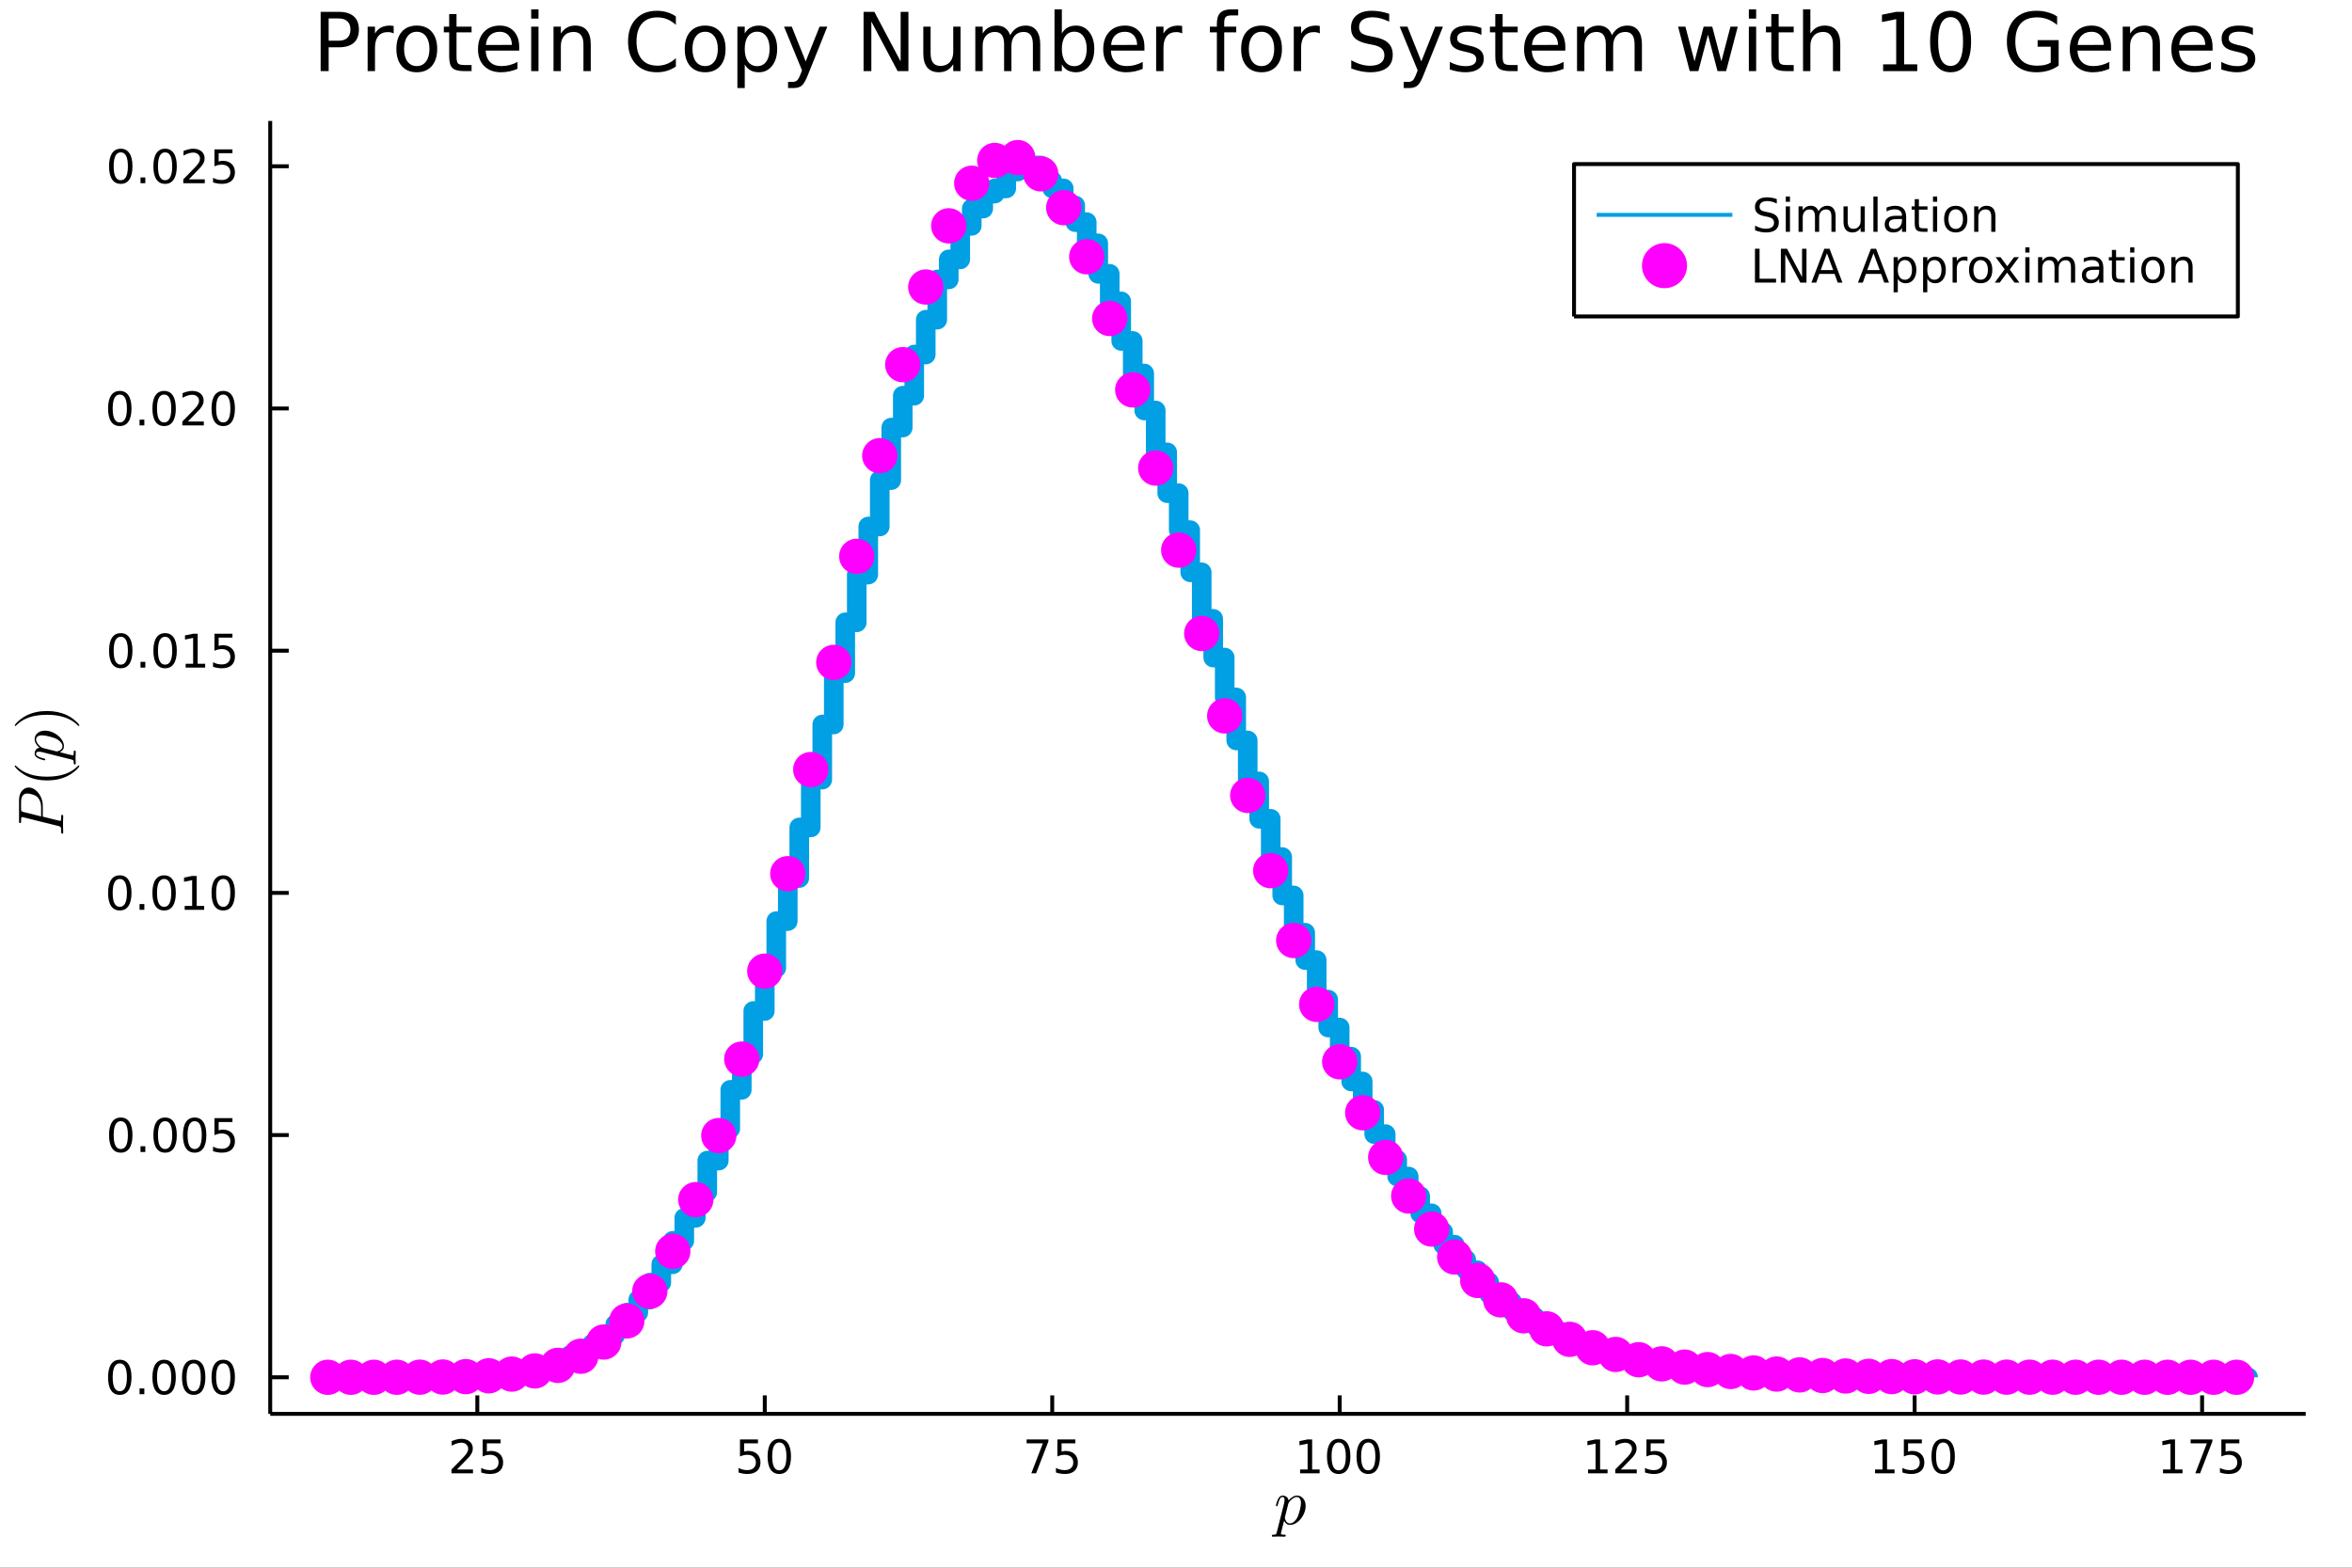 <?xml version="1.0" encoding="utf-8"?>
<svg xmlns="http://www.w3.org/2000/svg" xmlns:xlink="http://www.w3.org/1999/xlink" width="600" height="400" viewBox="0 0 2400 1600">
<rect x="0" y="0" width="2400" height="1600" fill="#333333" stroke="none"/>
<defs>
  <clipPath id="clip280">
    <rect x="0" y="0" width="2400" height="1600"/>
  </clipPath>
</defs>
<path clip-path="url(#clip280)" d="
M0 1600 L2400 1600 L2400 0 L0 0  Z
  " fill="#ffffff" fill-rule="evenodd" fill-opacity="1"/>
<defs>
  <clipPath id="clip281">
    <rect x="480" y="0" width="1681" height="1600"/>
  </clipPath>
</defs>
<defs>
  <clipPath id="clip282">
    <rect x="275" y="123" width="2078" height="1321"/>
  </clipPath>
</defs>
<path clip-path="url(#clip280)" d="
M275.736 1443.01 L2352.76 1443.01 L2352.76 123.472 L275.736 123.472  Z
  " fill="#ffffff" fill-rule="evenodd" fill-opacity="1"/>
<polyline clip-path="url(#clip280)" style="stroke:#000000; stroke-linecap:butt; stroke-linejoin:round; stroke-width:4; stroke-opacity:1; fill:none" points="
  275.736,1443.01 2352.76,1443.01 
  "/>
<polyline clip-path="url(#clip280)" style="stroke:#000000; stroke-linecap:butt; stroke-linejoin:round; stroke-width:4; stroke-opacity:1; fill:none" points="
  487.052,1443.01 487.052,1424.11 
  "/>
<polyline clip-path="url(#clip280)" style="stroke:#000000; stroke-linecap:butt; stroke-linejoin:round; stroke-width:4; stroke-opacity:1; fill:none" points="
  780.383,1443.01 780.383,1424.11 
  "/>
<polyline clip-path="url(#clip280)" style="stroke:#000000; stroke-linecap:butt; stroke-linejoin:round; stroke-width:4; stroke-opacity:1; fill:none" points="
  1073.71,1443.01 1073.71,1424.11 
  "/>
<polyline clip-path="url(#clip280)" style="stroke:#000000; stroke-linecap:butt; stroke-linejoin:round; stroke-width:4; stroke-opacity:1; fill:none" points="
  1367.05,1443.01 1367.05,1424.11 
  "/>
<polyline clip-path="url(#clip280)" style="stroke:#000000; stroke-linecap:butt; stroke-linejoin:round; stroke-width:4; stroke-opacity:1; fill:none" points="
  1660.38,1443.01 1660.38,1424.11 
  "/>
<polyline clip-path="url(#clip280)" style="stroke:#000000; stroke-linecap:butt; stroke-linejoin:round; stroke-width:4; stroke-opacity:1; fill:none" points="
  1953.71,1443.01 1953.71,1424.11 
  "/>
<polyline clip-path="url(#clip280)" style="stroke:#000000; stroke-linecap:butt; stroke-linejoin:round; stroke-width:4; stroke-opacity:1; fill:none" points="
  2247.04,1443.01 2247.04,1424.11 
  "/>
<path clip-path="url(#clip280)" d="M466.323 1499.75 L482.642 1499.75 L482.642 1503.68 L460.698 1503.68 L460.698 1499.75 Q463.36 1496.99 467.943 1492.36 Q472.55 1487.71 473.73 1486.37 Q475.975 1483.85 476.855 1482.11 Q477.758 1480.35 477.758 1478.66 Q477.758 1475.91 475.813 1474.17 Q473.892 1472.43 470.79 1472.43 Q468.591 1472.43 466.138 1473.2 Q463.707 1473.96 460.929 1475.51 L460.929 1470.79 Q463.753 1469.66 466.207 1469.08 Q468.661 1468.5 470.698 1468.5 Q476.068 1468.5 479.263 1471.18 Q482.457 1473.87 482.457 1478.36 Q482.457 1480.49 481.647 1482.41 Q480.86 1484.31 478.753 1486.9 Q478.175 1487.57 475.073 1490.79 Q471.971 1493.99 466.323 1499.75 Z" fill="#000000" fill-rule="evenodd" fill-opacity="1" /><path clip-path="url(#clip280)" d="M492.503 1469.12 L510.86 1469.12 L510.86 1473.06 L496.786 1473.06 L496.786 1481.53 Q497.804 1481.18 498.823 1481.02 Q499.841 1480.84 500.86 1480.84 Q506.647 1480.84 510.026 1484.01 Q513.406 1487.18 513.406 1492.6 Q513.406 1498.18 509.934 1501.28 Q506.461 1504.36 500.142 1504.36 Q497.966 1504.36 495.698 1503.99 Q493.452 1503.61 491.045 1502.87 L491.045 1498.18 Q493.128 1499.31 495.35 1499.86 Q497.573 1500.42 500.049 1500.42 Q504.054 1500.42 506.392 1498.31 Q508.73 1496.21 508.73 1492.6 Q508.73 1488.99 506.392 1486.88 Q504.054 1484.77 500.049 1484.77 Q498.174 1484.77 496.299 1485.19 Q494.448 1485.61 492.503 1486.49 L492.503 1469.12 Z" fill="#000000" fill-rule="evenodd" fill-opacity="1" /><path clip-path="url(#clip280)" d="M755.082 1469.12 L773.439 1469.12 L773.439 1473.06 L759.365 1473.06 L759.365 1481.53 Q760.383 1481.18 761.402 1481.02 Q762.42 1480.84 763.439 1480.84 Q769.226 1480.84 772.605 1484.01 Q775.985 1487.18 775.985 1492.6 Q775.985 1498.18 772.513 1501.28 Q769.041 1504.36 762.721 1504.36 Q760.545 1504.36 758.277 1503.99 Q756.031 1503.61 753.624 1502.87 L753.624 1498.18 Q755.707 1499.31 757.929 1499.86 Q760.152 1500.42 762.629 1500.42 Q766.633 1500.42 768.971 1498.31 Q771.309 1496.21 771.309 1492.6 Q771.309 1488.99 768.971 1486.88 Q766.633 1484.77 762.629 1484.77 Q760.754 1484.77 758.879 1485.19 Q757.027 1485.61 755.082 1486.49 L755.082 1469.12 Z" fill="#000000" fill-rule="evenodd" fill-opacity="1" /><path clip-path="url(#clip280)" d="M795.198 1472.2 Q791.587 1472.2 789.758 1475.77 Q787.952 1479.31 787.952 1486.44 Q787.952 1493.55 789.758 1497.11 Q791.587 1500.65 795.198 1500.65 Q798.832 1500.65 800.638 1497.11 Q802.466 1493.55 802.466 1486.44 Q802.466 1479.31 800.638 1475.77 Q798.832 1472.2 795.198 1472.2 M795.198 1468.5 Q801.008 1468.5 804.064 1473.11 Q807.142 1477.69 807.142 1486.44 Q807.142 1495.17 804.064 1499.77 Q801.008 1504.36 795.198 1504.36 Q789.388 1504.36 786.309 1499.77 Q783.253 1495.17 783.253 1486.44 Q783.253 1477.69 786.309 1473.11 Q789.388 1468.5 795.198 1468.5 Z" fill="#000000" fill-rule="evenodd" fill-opacity="1" /><path clip-path="url(#clip280)" d="M1047.57 1469.12 L1069.79 1469.12 L1069.79 1471.12 L1057.24 1503.68 L1052.36 1503.68 L1064.17 1473.06 L1047.57 1473.06 L1047.57 1469.12 Z" fill="#000000" fill-rule="evenodd" fill-opacity="1" /><path clip-path="url(#clip280)" d="M1078.96 1469.12 L1097.31 1469.12 L1097.31 1473.06 L1083.24 1473.06 L1083.24 1481.53 Q1084.26 1481.18 1085.28 1481.02 Q1086.3 1480.84 1087.31 1480.84 Q1093.1 1480.84 1096.48 1484.01 Q1099.86 1487.18 1099.86 1492.6 Q1099.86 1498.18 1096.39 1501.28 Q1092.92 1504.36 1086.6 1504.36 Q1084.42 1504.36 1082.15 1503.99 Q1079.91 1503.61 1077.5 1502.87 L1077.5 1498.18 Q1079.58 1499.31 1081.8 1499.86 Q1084.03 1500.42 1086.5 1500.42 Q1090.51 1500.42 1092.85 1498.31 Q1095.18 1496.21 1095.18 1492.6 Q1095.18 1488.99 1092.85 1486.88 Q1090.51 1484.77 1086.5 1484.77 Q1084.63 1484.77 1082.75 1485.19 Q1080.9 1485.61 1078.96 1486.49 L1078.96 1469.12 Z" fill="#000000" fill-rule="evenodd" fill-opacity="1" /><path clip-path="url(#clip280)" d="M1326.65 1499.75 L1334.29 1499.75 L1334.29 1473.38 L1325.98 1475.05 L1325.98 1470.79 L1334.24 1469.12 L1338.92 1469.12 L1338.92 1499.75 L1346.56 1499.75 L1346.56 1503.68 L1326.65 1503.68 L1326.65 1499.75 Z" fill="#000000" fill-rule="evenodd" fill-opacity="1" /><path clip-path="url(#clip280)" d="M1366 1472.2 Q1362.39 1472.2 1360.56 1475.77 Q1358.76 1479.31 1358.76 1486.44 Q1358.76 1493.55 1360.56 1497.11 Q1362.39 1500.65 1366 1500.65 Q1369.64 1500.65 1371.44 1497.11 Q1373.27 1493.55 1373.27 1486.44 Q1373.27 1479.31 1371.44 1475.77 Q1369.64 1472.2 1366 1472.2 M1366 1468.5 Q1371.81 1468.5 1374.87 1473.11 Q1377.95 1477.69 1377.95 1486.44 Q1377.95 1495.17 1374.87 1499.77 Q1371.81 1504.36 1366 1504.36 Q1360.19 1504.36 1357.12 1499.77 Q1354.06 1495.17 1354.06 1486.44 Q1354.06 1477.69 1357.12 1473.11 Q1360.19 1468.5 1366 1468.5 Z" fill="#000000" fill-rule="evenodd" fill-opacity="1" /><path clip-path="url(#clip280)" d="M1396.17 1472.2 Q1392.55 1472.2 1390.73 1475.77 Q1388.92 1479.31 1388.92 1486.44 Q1388.92 1493.55 1390.73 1497.11 Q1392.55 1500.65 1396.17 1500.65 Q1399.8 1500.65 1401.61 1497.11 Q1403.43 1493.55 1403.43 1486.44 Q1403.43 1479.31 1401.61 1475.77 Q1399.8 1472.2 1396.17 1472.2 M1396.17 1468.5 Q1401.98 1468.5 1405.03 1473.11 Q1408.11 1477.69 1408.11 1486.44 Q1408.11 1495.17 1405.03 1499.77 Q1401.98 1504.36 1396.17 1504.36 Q1390.36 1504.36 1387.28 1499.77 Q1384.22 1495.17 1384.22 1486.44 Q1384.22 1477.69 1387.28 1473.11 Q1390.36 1468.5 1396.17 1468.5 Z" fill="#000000" fill-rule="evenodd" fill-opacity="1" /><path clip-path="url(#clip280)" d="M1620.48 1499.75 L1628.12 1499.75 L1628.12 1473.38 L1619.81 1475.05 L1619.81 1470.79 L1628.07 1469.12 L1632.75 1469.12 L1632.75 1499.75 L1640.39 1499.75 L1640.39 1503.68 L1620.48 1503.68 L1620.48 1499.75 Z" fill="#000000" fill-rule="evenodd" fill-opacity="1" /><path clip-path="url(#clip280)" d="M1653.86 1499.75 L1670.18 1499.75 L1670.18 1503.68 L1648.24 1503.68 L1648.24 1499.75 Q1650.9 1496.99 1655.48 1492.36 Q1660.09 1487.71 1661.27 1486.37 Q1663.51 1483.85 1664.39 1482.11 Q1665.3 1480.35 1665.3 1478.66 Q1665.3 1475.91 1663.35 1474.17 Q1661.43 1472.43 1658.33 1472.43 Q1656.13 1472.43 1653.68 1473.2 Q1651.24 1473.96 1648.47 1475.51 L1648.47 1470.79 Q1651.29 1469.66 1653.74 1469.08 Q1656.2 1468.5 1658.24 1468.5 Q1663.61 1468.5 1666.8 1471.18 Q1669.99 1473.87 1669.99 1478.36 Q1669.99 1480.49 1669.18 1482.41 Q1668.4 1484.31 1666.29 1486.9 Q1665.71 1487.57 1662.61 1490.79 Q1659.51 1493.99 1653.86 1499.75 Z" fill="#000000" fill-rule="evenodd" fill-opacity="1" /><path clip-path="url(#clip280)" d="M1680.04 1469.12 L1698.4 1469.12 L1698.4 1473.06 L1684.32 1473.06 L1684.32 1481.53 Q1685.34 1481.18 1686.36 1481.02 Q1687.38 1480.84 1688.4 1480.84 Q1694.18 1480.84 1697.56 1484.01 Q1700.94 1487.18 1700.94 1492.6 Q1700.94 1498.18 1697.47 1501.28 Q1694 1504.36 1687.68 1504.36 Q1685.5 1504.36 1683.24 1503.99 Q1680.99 1503.61 1678.58 1502.87 L1678.58 1498.18 Q1680.67 1499.31 1682.89 1499.86 Q1685.11 1500.42 1687.59 1500.42 Q1691.59 1500.42 1693.93 1498.31 Q1696.27 1496.21 1696.27 1492.6 Q1696.27 1488.99 1693.93 1486.88 Q1691.59 1484.77 1687.59 1484.77 Q1685.71 1484.77 1683.84 1485.19 Q1681.99 1485.61 1680.04 1486.49 L1680.04 1469.12 Z" fill="#000000" fill-rule="evenodd" fill-opacity="1" /><path clip-path="url(#clip280)" d="M1913.31 1499.75 L1920.95 1499.75 L1920.95 1473.38 L1912.64 1475.05 L1912.64 1470.79 L1920.91 1469.12 L1925.58 1469.12 L1925.58 1499.75 L1933.22 1499.75 L1933.22 1503.68 L1913.31 1503.68 L1913.31 1499.75 Z" fill="#000000" fill-rule="evenodd" fill-opacity="1" /><path clip-path="url(#clip280)" d="M1942.71 1469.12 L1961.07 1469.12 L1961.07 1473.06 L1947 1473.06 L1947 1481.53 Q1948.01 1481.18 1949.03 1481.02 Q1950.05 1480.84 1951.07 1480.84 Q1956.86 1480.84 1960.24 1484.01 Q1963.62 1487.18 1963.62 1492.6 Q1963.62 1498.18 1960.14 1501.28 Q1956.67 1504.36 1950.35 1504.36 Q1948.18 1504.36 1945.91 1503.99 Q1943.66 1503.61 1941.25 1502.87 L1941.25 1498.18 Q1943.34 1499.31 1945.56 1499.86 Q1947.78 1500.42 1950.26 1500.42 Q1954.26 1500.42 1956.6 1498.31 Q1958.94 1496.21 1958.94 1492.6 Q1958.94 1488.99 1956.6 1486.88 Q1954.26 1484.77 1950.26 1484.77 Q1948.38 1484.77 1946.51 1485.19 Q1944.66 1485.61 1942.71 1486.49 L1942.71 1469.12 Z" fill="#000000" fill-rule="evenodd" fill-opacity="1" /><path clip-path="url(#clip280)" d="M1982.83 1472.2 Q1979.22 1472.2 1977.39 1475.77 Q1975.58 1479.31 1975.58 1486.44 Q1975.58 1493.55 1977.39 1497.11 Q1979.22 1500.65 1982.83 1500.65 Q1986.46 1500.65 1988.27 1497.11 Q1990.1 1493.55 1990.1 1486.44 Q1990.1 1479.31 1988.27 1475.77 Q1986.46 1472.2 1982.83 1472.2 M1982.83 1468.5 Q1988.64 1468.5 1991.69 1473.11 Q1994.77 1477.69 1994.77 1486.44 Q1994.77 1495.17 1991.69 1499.77 Q1988.64 1504.36 1982.83 1504.36 Q1977.02 1504.36 1973.94 1499.77 Q1970.88 1495.17 1970.88 1486.44 Q1970.88 1477.69 1973.94 1473.11 Q1977.02 1468.5 1982.83 1468.5 Z" fill="#000000" fill-rule="evenodd" fill-opacity="1" /><path clip-path="url(#clip280)" d="M2207.14 1499.75 L2214.78 1499.75 L2214.78 1473.38 L2206.47 1475.05 L2206.47 1470.79 L2214.74 1469.12 L2219.41 1469.12 L2219.41 1499.75 L2227.05 1499.75 L2227.05 1503.68 L2207.14 1503.68 L2207.14 1499.75 Z" fill="#000000" fill-rule="evenodd" fill-opacity="1" /><path clip-path="url(#clip280)" d="M2235.31 1469.12 L2257.54 1469.12 L2257.54 1471.12 L2244.99 1503.68 L2240.11 1503.68 L2251.91 1473.06 L2235.31 1473.06 L2235.31 1469.12 Z" fill="#000000" fill-rule="evenodd" fill-opacity="1" /><path clip-path="url(#clip280)" d="M2266.7 1469.12 L2285.06 1469.12 L2285.06 1473.06 L2270.99 1473.06 L2270.99 1481.53 Q2272 1481.18 2273.02 1481.02 Q2274.04 1480.84 2275.06 1480.84 Q2280.85 1480.84 2284.23 1484.01 Q2287.61 1487.18 2287.61 1492.6 Q2287.61 1498.18 2284.13 1501.28 Q2280.66 1504.36 2274.34 1504.36 Q2272.17 1504.36 2269.9 1503.99 Q2267.65 1503.61 2265.25 1502.87 L2265.25 1498.18 Q2267.33 1499.31 2269.55 1499.86 Q2271.77 1500.42 2274.25 1500.42 Q2278.25 1500.42 2280.59 1498.31 Q2282.93 1496.21 2282.93 1492.6 Q2282.93 1488.99 2280.59 1486.88 Q2278.25 1484.77 2274.25 1484.77 Q2272.37 1484.77 2270.5 1485.19 Q2268.65 1485.61 2266.7 1486.49 L2266.7 1469.12 Z" fill="#000000" fill-rule="evenodd" fill-opacity="1" /><path clip-path="url(#clip280)" d="M1332.28 1536.96 Q1332.28 1541.66 1329.9 1546.2 Q1327.54 1550.74 1323.84 1553.55 Q1320.14 1556.31 1316.37 1556.31 Q1314.11 1556.31 1312.6 1555.09 Q1311.12 1553.84 1310.31 1552.06 Q1309.7 1554.25 1308.38 1559.5 Q1307.06 1564.75 1307.06 1565.27 Q1307.06 1565.56 1307.13 1565.69 Q1307.19 1565.82 1307.48 1565.98 Q1307.77 1566.17 1308.48 1566.23 Q1309.19 1566.33 1310.38 1566.33 Q1310.99 1566.33 1311.22 1566.33 Q1311.47 1566.36 1311.7 1566.52 Q1311.96 1566.69 1311.96 1567.04 Q1311.96 1568.36 1310.76 1568.36 Q1309.7 1568.36 1307.51 1568.26 Q1305.32 1568.17 1304.23 1568.17 Q1303.29 1568.17 1301.43 1568.26 Q1299.56 1568.36 1298.69 1568.36 Q1297.82 1568.36 1297.82 1567.59 Q1297.82 1567.14 1297.95 1566.85 Q1298.04 1566.59 1298.3 1566.46 Q1298.56 1566.36 1298.78 1566.33 Q1298.98 1566.33 1299.36 1566.33 Q1300.85 1566.33 1301.49 1566.07 Q1302.13 1565.85 1302.36 1565.36 Q1302.62 1564.91 1302.91 1563.63 L1310.31 1534.25 Q1310.76 1532.29 1310.76 1530.9 Q1310.76 1529.17 1310.22 1528.52 Q1309.67 1527.88 1308.7 1527.88 Q1307.03 1527.88 1305.93 1529.87 Q1304.84 1531.87 1303.91 1535.74 Q1303.62 1536.8 1303.42 1537.02 Q1303.26 1537.25 1302.78 1537.25 Q1301.97 1537.22 1301.97 1536.57 Q1301.97 1536.41 1302.23 1535.38 Q1302.49 1534.32 1302.97 1532.77 Q1303.49 1531.19 1304.03 1530.2 Q1304.36 1529.52 1304.65 1529.07 Q1304.94 1528.62 1305.52 1527.91 Q1306.13 1527.2 1307 1526.81 Q1307.87 1526.43 1308.93 1526.43 Q1310.99 1526.43 1312.7 1527.65 Q1314.4 1528.88 1314.86 1531.36 Q1316.69 1529.2 1318.95 1527.81 Q1321.2 1526.43 1323.49 1526.43 Q1327.29 1526.43 1329.77 1529.39 Q1332.28 1532.32 1332.28 1536.96 M1327.51 1534.06 Q1327.51 1531.13 1326.38 1529.52 Q1325.29 1527.88 1323.29 1527.88 Q1320.81 1527.88 1317.95 1530.39 Q1315.11 1532.77 1314.53 1534.99 L1311.28 1547.91 L1311.09 1548.97 Q1311.09 1549.17 1311.18 1549.74 Q1311.31 1550.29 1311.67 1551.19 Q1312.05 1552.1 1312.57 1552.9 Q1313.12 1553.67 1314.08 1554.25 Q1315.08 1554.83 1316.3 1554.83 Q1318.27 1554.83 1320.39 1553.09 Q1322.55 1551.36 1324.16 1548.07 Q1325.16 1545.94 1326.32 1541.37 Q1327.51 1536.77 1327.51 1534.06 Z" fill="#000000" fill-rule="evenodd" fill-opacity="1" /><polyline clip-path="url(#clip280)" style="stroke:#000000; stroke-linecap:butt; stroke-linejoin:round; stroke-width:4; stroke-opacity:1; fill:none" points="
  275.736,1443.01 275.736,123.472 
  "/>
<polyline clip-path="url(#clip280)" style="stroke:#000000; stroke-linecap:butt; stroke-linejoin:round; stroke-width:4; stroke-opacity:1; fill:none" points="
  275.736,1405.67 294.634,1405.67 
  "/>
<polyline clip-path="url(#clip280)" style="stroke:#000000; stroke-linecap:butt; stroke-linejoin:round; stroke-width:4; stroke-opacity:1; fill:none" points="
  275.736,1158.47 294.634,1158.47 
  "/>
<polyline clip-path="url(#clip280)" style="stroke:#000000; stroke-linecap:butt; stroke-linejoin:round; stroke-width:4; stroke-opacity:1; fill:none" points="
  275.736,911.279 294.634,911.279 
  "/>
<polyline clip-path="url(#clip280)" style="stroke:#000000; stroke-linecap:butt; stroke-linejoin:round; stroke-width:4; stroke-opacity:1; fill:none" points="
  275.736,664.086 294.634,664.086 
  "/>
<polyline clip-path="url(#clip280)" style="stroke:#000000; stroke-linecap:butt; stroke-linejoin:round; stroke-width:4; stroke-opacity:1; fill:none" points="
  275.736,416.892 294.634,416.892 
  "/>
<polyline clip-path="url(#clip280)" style="stroke:#000000; stroke-linecap:butt; stroke-linejoin:round; stroke-width:4; stroke-opacity:1; fill:none" points="
  275.736,169.698 294.634,169.698 
  "/>
<path clip-path="url(#clip280)" d="M122.237 1391.47 Q118.626 1391.47 116.797 1395.03 Q114.991 1398.57 114.991 1405.7 Q114.991 1412.81 116.797 1416.37 Q118.626 1419.91 122.237 1419.91 Q125.871 1419.91 127.676 1416.37 Q129.505 1412.81 129.505 1405.7 Q129.505 1398.57 127.676 1395.03 Q125.871 1391.47 122.237 1391.47 M122.237 1387.76 Q128.047 1387.76 131.102 1392.37 Q134.181 1396.95 134.181 1405.7 Q134.181 1414.43 131.102 1419.03 Q128.047 1423.62 122.237 1423.62 Q116.426 1423.62 113.348 1419.03 Q110.292 1414.43 110.292 1405.7 Q110.292 1396.95 113.348 1392.37 Q116.426 1387.76 122.237 1387.76 Z" fill="#000000" fill-rule="evenodd" fill-opacity="1" /><path clip-path="url(#clip280)" d="M142.399 1417.07 L147.283 1417.07 L147.283 1422.95 L142.399 1422.95 L142.399 1417.07 Z" fill="#000000" fill-rule="evenodd" fill-opacity="1" /><path clip-path="url(#clip280)" d="M167.468 1391.47 Q163.857 1391.47 162.028 1395.03 Q160.223 1398.57 160.223 1405.7 Q160.223 1412.81 162.028 1416.37 Q163.857 1419.91 167.468 1419.91 Q171.102 1419.91 172.908 1416.37 Q174.736 1412.81 174.736 1405.7 Q174.736 1398.57 172.908 1395.03 Q171.102 1391.47 167.468 1391.47 M167.468 1387.76 Q173.278 1387.76 176.334 1392.37 Q179.412 1396.95 179.412 1405.7 Q179.412 1414.43 176.334 1419.03 Q173.278 1423.62 167.468 1423.62 Q161.658 1423.62 158.579 1419.03 Q155.523 1414.43 155.523 1405.7 Q155.523 1396.95 158.579 1392.37 Q161.658 1387.76 167.468 1387.76 Z" fill="#000000" fill-rule="evenodd" fill-opacity="1" /><path clip-path="url(#clip280)" d="M197.63 1391.47 Q194.019 1391.47 192.19 1395.03 Q190.384 1398.57 190.384 1405.7 Q190.384 1412.81 192.19 1416.37 Q194.019 1419.91 197.63 1419.91 Q201.264 1419.91 203.07 1416.37 Q204.898 1412.81 204.898 1405.7 Q204.898 1398.57 203.07 1395.03 Q201.264 1391.47 197.63 1391.47 M197.63 1387.76 Q203.44 1387.76 206.495 1392.37 Q209.574 1396.95 209.574 1405.7 Q209.574 1414.43 206.495 1419.03 Q203.44 1423.62 197.63 1423.62 Q191.82 1423.62 188.741 1419.03 Q185.685 1414.43 185.685 1405.7 Q185.685 1396.95 188.741 1392.37 Q191.82 1387.76 197.63 1387.76 Z" fill="#000000" fill-rule="evenodd" fill-opacity="1" /><path clip-path="url(#clip280)" d="M227.792 1391.47 Q224.181 1391.47 222.352 1395.03 Q220.546 1398.57 220.546 1405.7 Q220.546 1412.81 222.352 1416.37 Q224.181 1419.91 227.792 1419.91 Q231.426 1419.91 233.231 1416.37 Q235.06 1412.81 235.06 1405.7 Q235.06 1398.57 233.231 1395.03 Q231.426 1391.47 227.792 1391.47 M227.792 1387.76 Q233.602 1387.76 236.657 1392.37 Q239.736 1396.95 239.736 1405.7 Q239.736 1414.43 236.657 1419.03 Q233.602 1423.62 227.792 1423.62 Q221.981 1423.62 218.903 1419.03 Q215.847 1414.43 215.847 1405.7 Q215.847 1396.95 218.903 1392.37 Q221.981 1387.76 227.792 1387.76 Z" fill="#000000" fill-rule="evenodd" fill-opacity="1" /><path clip-path="url(#clip280)" d="M123.232 1144.27 Q119.621 1144.27 117.792 1147.84 Q115.987 1151.38 115.987 1158.51 Q115.987 1165.61 117.792 1169.18 Q119.621 1172.72 123.232 1172.72 Q126.866 1172.72 128.672 1169.18 Q130.5 1165.61 130.5 1158.51 Q130.5 1151.38 128.672 1147.84 Q126.866 1144.27 123.232 1144.27 M123.232 1140.57 Q129.042 1140.57 132.098 1145.17 Q135.176 1149.76 135.176 1158.51 Q135.176 1167.23 132.098 1171.84 Q129.042 1176.42 123.232 1176.42 Q117.422 1176.42 114.343 1171.84 Q111.288 1167.23 111.288 1158.51 Q111.288 1149.76 114.343 1145.17 Q117.422 1140.57 123.232 1140.57 Z" fill="#000000" fill-rule="evenodd" fill-opacity="1" /><path clip-path="url(#clip280)" d="M143.394 1169.87 L148.278 1169.87 L148.278 1175.75 L143.394 1175.75 L143.394 1169.87 Z" fill="#000000" fill-rule="evenodd" fill-opacity="1" /><path clip-path="url(#clip280)" d="M168.463 1144.27 Q164.852 1144.27 163.023 1147.84 Q161.218 1151.38 161.218 1158.51 Q161.218 1165.61 163.023 1169.18 Q164.852 1172.72 168.463 1172.72 Q172.097 1172.72 173.903 1169.18 Q175.732 1165.61 175.732 1158.51 Q175.732 1151.38 173.903 1147.84 Q172.097 1144.27 168.463 1144.27 M168.463 1140.57 Q174.273 1140.57 177.329 1145.17 Q180.408 1149.76 180.408 1158.51 Q180.408 1167.23 177.329 1171.84 Q174.273 1176.42 168.463 1176.42 Q162.653 1176.42 159.574 1171.84 Q156.519 1167.23 156.519 1158.51 Q156.519 1149.76 159.574 1145.17 Q162.653 1140.57 168.463 1140.57 Z" fill="#000000" fill-rule="evenodd" fill-opacity="1" /><path clip-path="url(#clip280)" d="M198.625 1144.27 Q195.014 1144.27 193.185 1147.84 Q191.38 1151.38 191.38 1158.51 Q191.38 1165.61 193.185 1169.18 Q195.014 1172.72 198.625 1172.72 Q202.259 1172.72 204.065 1169.18 Q205.894 1165.61 205.894 1158.51 Q205.894 1151.38 204.065 1147.84 Q202.259 1144.27 198.625 1144.27 M198.625 1140.57 Q204.435 1140.57 207.491 1145.17 Q210.569 1149.76 210.569 1158.51 Q210.569 1167.23 207.491 1171.84 Q204.435 1176.42 198.625 1176.42 Q192.815 1176.42 189.736 1171.84 Q186.681 1167.23 186.681 1158.51 Q186.681 1149.76 189.736 1145.17 Q192.815 1140.57 198.625 1140.57 Z" fill="#000000" fill-rule="evenodd" fill-opacity="1" /><path clip-path="url(#clip280)" d="M218.833 1141.19 L237.19 1141.19 L237.19 1145.13 L223.116 1145.13 L223.116 1153.6 Q224.134 1153.25 225.153 1153.09 Q226.171 1152.91 227.19 1152.91 Q232.977 1152.91 236.356 1156.08 Q239.736 1159.25 239.736 1164.67 Q239.736 1170.24 236.264 1173.35 Q232.792 1176.42 226.472 1176.42 Q224.296 1176.42 222.028 1176.05 Q219.782 1175.68 217.375 1174.94 L217.375 1170.24 Q219.458 1171.38 221.681 1171.93 Q223.903 1172.49 226.38 1172.49 Q230.384 1172.49 232.722 1170.38 Q235.06 1168.28 235.06 1164.67 Q235.06 1161.05 232.722 1158.95 Q230.384 1156.84 226.38 1156.84 Q224.505 1156.84 222.63 1157.26 Q220.778 1157.67 218.833 1158.55 L218.833 1141.19 Z" fill="#000000" fill-rule="evenodd" fill-opacity="1" /><path clip-path="url(#clip280)" d="M122.237 897.078 Q118.626 897.078 116.797 900.643 Q114.991 904.184 114.991 911.314 Q114.991 918.421 116.797 921.985 Q118.626 925.527 122.237 925.527 Q125.871 925.527 127.676 921.985 Q129.505 918.421 129.505 911.314 Q129.505 904.184 127.676 900.643 Q125.871 897.078 122.237 897.078 M122.237 893.374 Q128.047 893.374 131.102 897.981 Q134.181 902.564 134.181 911.314 Q134.181 920.041 131.102 924.647 Q128.047 929.231 122.237 929.231 Q116.426 929.231 113.348 924.647 Q110.292 920.041 110.292 911.314 Q110.292 902.564 113.348 897.981 Q116.426 893.374 122.237 893.374 Z" fill="#000000" fill-rule="evenodd" fill-opacity="1" /><path clip-path="url(#clip280)" d="M142.399 922.68 L147.283 922.68 L147.283 928.559 L142.399 928.559 L142.399 922.68 Z" fill="#000000" fill-rule="evenodd" fill-opacity="1" /><path clip-path="url(#clip280)" d="M167.468 897.078 Q163.857 897.078 162.028 900.643 Q160.223 904.184 160.223 911.314 Q160.223 918.421 162.028 921.985 Q163.857 925.527 167.468 925.527 Q171.102 925.527 172.908 921.985 Q174.736 918.421 174.736 911.314 Q174.736 904.184 172.908 900.643 Q171.102 897.078 167.468 897.078 M167.468 893.374 Q173.278 893.374 176.334 897.981 Q179.412 902.564 179.412 911.314 Q179.412 920.041 176.334 924.647 Q173.278 929.231 167.468 929.231 Q161.658 929.231 158.579 924.647 Q155.523 920.041 155.523 911.314 Q155.523 902.564 158.579 897.981 Q161.658 893.374 167.468 893.374 Z" fill="#000000" fill-rule="evenodd" fill-opacity="1" /><path clip-path="url(#clip280)" d="M188.44 924.624 L196.079 924.624 L196.079 898.259 L187.769 899.925 L187.769 895.666 L196.033 893.999 L200.708 893.999 L200.708 924.624 L208.347 924.624 L208.347 928.559 L188.44 928.559 L188.44 924.624 Z" fill="#000000" fill-rule="evenodd" fill-opacity="1" /><path clip-path="url(#clip280)" d="M227.792 897.078 Q224.181 897.078 222.352 900.643 Q220.546 904.184 220.546 911.314 Q220.546 918.421 222.352 921.985 Q224.181 925.527 227.792 925.527 Q231.426 925.527 233.231 921.985 Q235.06 918.421 235.06 911.314 Q235.06 904.184 233.231 900.643 Q231.426 897.078 227.792 897.078 M227.792 893.374 Q233.602 893.374 236.657 897.981 Q239.736 902.564 239.736 911.314 Q239.736 920.041 236.657 924.647 Q233.602 929.231 227.792 929.231 Q221.981 929.231 218.903 924.647 Q215.847 920.041 215.847 911.314 Q215.847 902.564 218.903 897.981 Q221.981 893.374 227.792 893.374 Z" fill="#000000" fill-rule="evenodd" fill-opacity="1" /><path clip-path="url(#clip280)" d="M123.232 649.884 Q119.621 649.884 117.792 653.449 Q115.987 656.991 115.987 664.12 Q115.987 671.227 117.792 674.792 Q119.621 678.333 123.232 678.333 Q126.866 678.333 128.672 674.792 Q130.5 671.227 130.5 664.12 Q130.5 656.991 128.672 653.449 Q126.866 649.884 123.232 649.884 M123.232 646.181 Q129.042 646.181 132.098 650.787 Q135.176 655.37 135.176 664.12 Q135.176 672.847 132.098 677.454 Q129.042 682.037 123.232 682.037 Q117.422 682.037 114.343 677.454 Q111.288 672.847 111.288 664.12 Q111.288 655.37 114.343 650.787 Q117.422 646.181 123.232 646.181 Z" fill="#000000" fill-rule="evenodd" fill-opacity="1" /><path clip-path="url(#clip280)" d="M143.394 675.486 L148.278 675.486 L148.278 681.366 L143.394 681.366 L143.394 675.486 Z" fill="#000000" fill-rule="evenodd" fill-opacity="1" /><path clip-path="url(#clip280)" d="M168.463 649.884 Q164.852 649.884 163.023 653.449 Q161.218 656.991 161.218 664.12 Q161.218 671.227 163.023 674.792 Q164.852 678.333 168.463 678.333 Q172.097 678.333 173.903 674.792 Q175.732 671.227 175.732 664.12 Q175.732 656.991 173.903 653.449 Q172.097 649.884 168.463 649.884 M168.463 646.181 Q174.273 646.181 177.329 650.787 Q180.408 655.37 180.408 664.12 Q180.408 672.847 177.329 677.454 Q174.273 682.037 168.463 682.037 Q162.653 682.037 159.574 677.454 Q156.519 672.847 156.519 664.12 Q156.519 655.37 159.574 650.787 Q162.653 646.181 168.463 646.181 Z" fill="#000000" fill-rule="evenodd" fill-opacity="1" /><path clip-path="url(#clip280)" d="M189.435 677.43 L197.074 677.43 L197.074 651.065 L188.764 652.731 L188.764 648.472 L197.028 646.806 L201.704 646.806 L201.704 677.43 L209.343 677.43 L209.343 681.366 L189.435 681.366 L189.435 677.43 Z" fill="#000000" fill-rule="evenodd" fill-opacity="1" /><path clip-path="url(#clip280)" d="M218.833 646.806 L237.19 646.806 L237.19 650.741 L223.116 650.741 L223.116 659.213 Q224.134 658.866 225.153 658.704 Q226.171 658.518 227.19 658.518 Q232.977 658.518 236.356 661.69 Q239.736 664.861 239.736 670.278 Q239.736 675.856 236.264 678.958 Q232.792 682.037 226.472 682.037 Q224.296 682.037 222.028 681.667 Q219.782 681.296 217.375 680.555 L217.375 675.856 Q219.458 676.991 221.681 677.546 Q223.903 678.102 226.38 678.102 Q230.384 678.102 232.722 675.995 Q235.06 673.889 235.06 670.278 Q235.06 666.667 232.722 664.56 Q230.384 662.454 226.38 662.454 Q224.505 662.454 222.63 662.87 Q220.778 663.287 218.833 664.167 L218.833 646.806 Z" fill="#000000" fill-rule="evenodd" fill-opacity="1" /><path clip-path="url(#clip280)" d="M122.237 402.691 Q118.626 402.691 116.797 406.255 Q114.991 409.797 114.991 416.927 Q114.991 424.033 116.797 427.598 Q118.626 431.139 122.237 431.139 Q125.871 431.139 127.676 427.598 Q129.505 424.033 129.505 416.927 Q129.505 409.797 127.676 406.255 Q125.871 402.691 122.237 402.691 M122.237 398.987 Q128.047 398.987 131.102 403.593 Q134.181 408.177 134.181 416.927 Q134.181 425.653 131.102 430.26 Q128.047 434.843 122.237 434.843 Q116.426 434.843 113.348 430.26 Q110.292 425.653 110.292 416.927 Q110.292 408.177 113.348 403.593 Q116.426 398.987 122.237 398.987 Z" fill="#000000" fill-rule="evenodd" fill-opacity="1" /><path clip-path="url(#clip280)" d="M142.399 428.292 L147.283 428.292 L147.283 434.172 L142.399 434.172 L142.399 428.292 Z" fill="#000000" fill-rule="evenodd" fill-opacity="1" /><path clip-path="url(#clip280)" d="M167.468 402.691 Q163.857 402.691 162.028 406.255 Q160.223 409.797 160.223 416.927 Q160.223 424.033 162.028 427.598 Q163.857 431.139 167.468 431.139 Q171.102 431.139 172.908 427.598 Q174.736 424.033 174.736 416.927 Q174.736 409.797 172.908 406.255 Q171.102 402.691 167.468 402.691 M167.468 398.987 Q173.278 398.987 176.334 403.593 Q179.412 408.177 179.412 416.927 Q179.412 425.653 176.334 430.26 Q173.278 434.843 167.468 434.843 Q161.658 434.843 158.579 430.26 Q155.523 425.653 155.523 416.927 Q155.523 408.177 158.579 403.593 Q161.658 398.987 167.468 398.987 Z" fill="#000000" fill-rule="evenodd" fill-opacity="1" /><path clip-path="url(#clip280)" d="M191.658 430.237 L207.977 430.237 L207.977 434.172 L186.033 434.172 L186.033 430.237 Q188.695 427.482 193.278 422.852 Q197.884 418.2 199.065 416.857 Q201.31 414.334 202.19 412.598 Q203.093 410.839 203.093 409.149 Q203.093 406.394 201.148 404.658 Q199.227 402.922 196.125 402.922 Q193.926 402.922 191.472 403.686 Q189.042 404.45 186.264 406.001 L186.264 401.278 Q189.088 400.144 191.542 399.566 Q193.995 398.987 196.033 398.987 Q201.403 398.987 204.597 401.672 Q207.792 404.357 207.792 408.848 Q207.792 410.977 206.982 412.899 Q206.195 414.797 204.088 417.39 Q203.509 418.061 200.407 421.278 Q197.306 424.473 191.658 430.237 Z" fill="#000000" fill-rule="evenodd" fill-opacity="1" /><path clip-path="url(#clip280)" d="M227.792 402.691 Q224.181 402.691 222.352 406.255 Q220.546 409.797 220.546 416.927 Q220.546 424.033 222.352 427.598 Q224.181 431.139 227.792 431.139 Q231.426 431.139 233.231 427.598 Q235.06 424.033 235.06 416.927 Q235.06 409.797 233.231 406.255 Q231.426 402.691 227.792 402.691 M227.792 398.987 Q233.602 398.987 236.657 403.593 Q239.736 408.177 239.736 416.927 Q239.736 425.653 236.657 430.26 Q233.602 434.843 227.792 434.843 Q221.981 434.843 218.903 430.26 Q215.847 425.653 215.847 416.927 Q215.847 408.177 218.903 403.593 Q221.981 398.987 227.792 398.987 Z" fill="#000000" fill-rule="evenodd" fill-opacity="1" /><path clip-path="url(#clip280)" d="M123.232 155.497 Q119.621 155.497 117.792 159.062 Q115.987 162.603 115.987 169.733 Q115.987 176.839 117.792 180.404 Q119.621 183.946 123.232 183.946 Q126.866 183.946 128.672 180.404 Q130.5 176.839 130.5 169.733 Q130.5 162.603 128.672 159.062 Q126.866 155.497 123.232 155.497 M123.232 151.793 Q129.042 151.793 132.098 156.4 Q135.176 160.983 135.176 169.733 Q135.176 178.46 132.098 183.066 Q129.042 187.649 123.232 187.649 Q117.422 187.649 114.343 183.066 Q111.288 178.46 111.288 169.733 Q111.288 160.983 114.343 156.4 Q117.422 151.793 123.232 151.793 Z" fill="#000000" fill-rule="evenodd" fill-opacity="1" /><path clip-path="url(#clip280)" d="M143.394 181.098 L148.278 181.098 L148.278 186.978 L143.394 186.978 L143.394 181.098 Z" fill="#000000" fill-rule="evenodd" fill-opacity="1" /><path clip-path="url(#clip280)" d="M168.463 155.497 Q164.852 155.497 163.023 159.062 Q161.218 162.603 161.218 169.733 Q161.218 176.839 163.023 180.404 Q164.852 183.946 168.463 183.946 Q172.097 183.946 173.903 180.404 Q175.732 176.839 175.732 169.733 Q175.732 162.603 173.903 159.062 Q172.097 155.497 168.463 155.497 M168.463 151.793 Q174.273 151.793 177.329 156.4 Q180.408 160.983 180.408 169.733 Q180.408 178.46 177.329 183.066 Q174.273 187.649 168.463 187.649 Q162.653 187.649 159.574 183.066 Q156.519 178.46 156.519 169.733 Q156.519 160.983 159.574 156.4 Q162.653 151.793 168.463 151.793 Z" fill="#000000" fill-rule="evenodd" fill-opacity="1" /><path clip-path="url(#clip280)" d="M192.653 183.043 L208.972 183.043 L208.972 186.978 L187.028 186.978 L187.028 183.043 Q189.69 180.288 194.273 175.659 Q198.88 171.006 200.06 169.663 Q202.306 167.14 203.185 165.404 Q204.088 163.645 204.088 161.955 Q204.088 159.2 202.144 157.464 Q200.222 155.728 197.12 155.728 Q194.921 155.728 192.468 156.492 Q190.037 157.256 187.259 158.807 L187.259 154.085 Q190.083 152.95 192.537 152.372 Q194.991 151.793 197.028 151.793 Q202.398 151.793 205.593 154.478 Q208.787 157.163 208.787 161.654 Q208.787 163.784 207.977 165.705 Q207.19 167.603 205.083 170.196 Q204.505 170.867 201.403 174.085 Q198.301 177.279 192.653 183.043 Z" fill="#000000" fill-rule="evenodd" fill-opacity="1" /><path clip-path="url(#clip280)" d="M218.833 152.418 L237.19 152.418 L237.19 156.353 L223.116 156.353 L223.116 164.825 Q224.134 164.478 225.153 164.316 Q226.171 164.131 227.19 164.131 Q232.977 164.131 236.356 167.302 Q239.736 170.474 239.736 175.89 Q239.736 181.469 236.264 184.571 Q232.792 187.649 226.472 187.649 Q224.296 187.649 222.028 187.279 Q219.782 186.909 217.375 186.168 L217.375 181.469 Q219.458 182.603 221.681 183.159 Q223.903 183.714 226.38 183.714 Q230.384 183.714 232.722 181.608 Q235.06 179.501 235.06 175.89 Q235.06 172.279 232.722 170.173 Q230.384 168.066 226.38 168.066 Q224.505 168.066 222.63 168.483 Q220.778 168.899 218.833 169.779 L218.833 152.418 Z" fill="#000000" fill-rule="evenodd" fill-opacity="1" /><path clip-path="url(#clip280)" d="M29.392 803.754 Q33 803.754 36.317 806.427 Q39.634 809.068 41.663 813.383 Q43.66 817.667 43.66 822.272 L43.66 833.48 L60.149 837.57 Q60.246 837.602 60.664 837.699 Q61.051 837.795 61.276 837.795 Q62.081 837.795 62.275 836.797 Q62.468 835.766 62.468 833.48 Q62.468 831.998 62.726 831.773 Q62.887 831.644 63.176 831.644 Q63.627 831.644 63.949 831.773 Q64.239 831.902 64.336 832.159 Q64.433 832.385 64.465 832.546 Q64.497 832.707 64.497 832.964 Q64.497 833.641 64.433 835.09 Q64.368 836.507 64.368 837.248 L64.304 841.467 L64.497 849.84 Q64.497 850.839 63.692 850.839 Q63.08 850.839 62.822 850.581 Q62.532 850.323 62.5 850.034 Q62.468 849.744 62.468 849.003 Q62.468 847.393 62.371 846.426 Q62.275 845.46 62.146 844.848 Q61.985 844.204 61.534 843.882 Q61.083 843.528 60.697 843.367 Q60.278 843.206 59.344 842.98 L23.918 834.156 Q22.855 833.898 22.694 833.898 Q22.146 833.898 21.953 834.22 Q21.727 834.51 21.631 835.348 Q21.502 836.958 21.502 838.182 Q21.502 838.987 21.47 839.309 Q21.438 839.599 21.277 839.856 Q21.083 840.082 20.697 840.082 Q20.085 840.082 19.827 839.824 Q19.538 839.534 19.505 839.212 Q19.441 838.89 19.441 838.117 L19.441 816.733 Q19.441 810.581 22.372 807.168 Q25.302 803.754 29.392 803.754 M27.814 809.873 Q21.502 809.873 21.502 818.858 L21.502 825.171 Q21.502 827.264 21.889 827.779 Q22.243 828.295 24.014 828.745 L41.953 833.222 L41.953 823.915 Q41.953 817.667 38.442 813.77 Q36.832 811.998 33.483 810.936 Q30.133 809.873 27.814 809.873 Z" fill="#000000" fill-rule="evenodd" fill-opacity="1" /><path clip-path="url(#clip280)" d="M48.008 796.516 Q36.864 796.516 27.879 792.361 Q24.111 790.59 20.955 788.11 Q17.798 785.63 16.414 783.988 Q15.029 782.345 15.029 781.895 Q15.029 781.25 15.673 781.218 Q15.995 781.218 16.8 782.088 Q27.621 792.716 48.008 792.684 Q68.458 792.684 78.861 782.345 Q79.988 781.218 80.342 781.218 Q80.986 781.218 80.986 781.895 Q80.986 782.345 79.666 783.924 Q78.345 785.502 75.318 787.949 Q72.291 790.397 68.587 792.168 Q59.602 796.516 48.008 796.516 Z" fill="#000000" fill-rule="evenodd" fill-opacity="1" /><path clip-path="url(#clip280)" d="M45.882 745.704 Q50.584 745.704 55.125 748.088 Q59.666 750.439 62.468 754.142 Q65.238 757.846 65.238 761.614 Q65.238 763.868 64.014 765.382 Q62.758 766.864 60.986 767.669 Q63.176 768.281 68.426 769.601 Q73.676 770.922 74.191 770.922 Q74.481 770.922 74.61 770.857 Q74.738 770.793 74.899 770.503 Q75.093 770.213 75.157 769.505 Q75.254 768.796 75.254 767.604 Q75.254 766.992 75.254 766.767 Q75.286 766.509 75.447 766.284 Q75.608 766.026 75.962 766.026 Q77.283 766.026 77.283 767.218 Q77.283 768.281 77.186 770.471 Q77.089 772.661 77.089 773.756 Q77.089 774.69 77.186 776.558 Q77.283 778.426 77.283 779.295 Q77.283 780.165 76.51 780.165 Q76.059 780.165 75.769 780.036 Q75.511 779.939 75.382 779.682 Q75.286 779.424 75.254 779.198 Q75.254 779.005 75.254 778.619 Q75.254 777.137 74.996 776.493 Q74.771 775.849 74.287 775.624 Q73.837 775.366 72.548 775.076 L43.177 767.669 Q41.212 767.218 39.827 767.218 Q38.088 767.218 37.444 767.765 Q36.8 768.313 36.8 769.279 Q36.8 770.954 38.797 772.049 Q40.793 773.144 44.658 774.078 Q45.721 774.368 45.946 774.561 Q46.172 774.722 46.172 775.205 Q46.14 776.01 45.495 776.01 Q45.334 776.01 44.304 775.752 Q43.241 775.495 41.695 775.012 Q40.117 774.496 39.119 773.949 Q38.442 773.627 37.992 773.337 Q37.541 773.047 36.832 772.467 Q36.124 771.856 35.737 770.986 Q35.351 770.116 35.351 769.054 Q35.351 766.992 36.574 765.286 Q37.798 763.579 40.278 763.128 Q38.12 761.292 36.736 759.038 Q35.351 756.783 35.351 754.497 Q35.351 750.696 38.314 748.216 Q41.244 745.704 45.882 745.704 M42.983 750.471 Q40.053 750.471 38.442 751.598 Q36.8 752.693 36.8 754.69 Q36.8 757.17 39.312 760.036 Q41.695 762.87 43.917 763.45 L56.832 766.703 L57.895 766.896 Q58.088 766.896 58.668 766.799 Q59.215 766.67 60.117 766.316 Q61.019 765.93 61.824 765.414 Q62.597 764.867 63.176 763.901 Q63.756 762.902 63.756 761.678 Q63.756 759.714 62.017 757.588 Q60.278 755.431 56.993 753.82 Q54.867 752.822 50.294 751.662 Q45.689 750.471 42.983 750.471 Z" fill="#000000" fill-rule="evenodd" fill-opacity="1" /><path clip-path="url(#clip280)" d="M80.342 740.973 Q80.02 740.973 79.215 740.136 Q68.394 729.508 48.008 729.508 Q27.557 729.508 17.219 739.717 Q16.027 740.973 15.673 740.973 Q15.029 740.973 15.029 740.329 Q15.029 739.878 16.349 738.3 Q17.67 736.69 20.697 734.274 Q23.724 731.827 27.428 730.023 Q36.413 725.675 48.008 725.675 Q59.151 725.675 68.136 729.83 Q71.904 731.601 75.061 734.081 Q78.217 736.561 79.602 738.203 Q80.986 739.846 80.986 740.329 Q80.986 740.973 80.342 740.973 Z" fill="#000000" fill-rule="evenodd" fill-opacity="1" /><path clip-path="url(#clip280)" d="M335.365 18.82 L335.365 41.546 L345.654 41.546 Q351.366 41.546 354.485 38.589 Q357.605 35.632 357.605 30.163 Q357.605 24.735 354.485 21.778 Q351.366 18.82 345.654 18.82 L335.365 18.82 M327.182 12.096 L345.654 12.096 Q355.822 12.096 361.007 16.714 Q366.233 21.292 366.233 30.163 Q366.233 39.115 361.007 43.693 Q355.822 48.271 345.654 48.271 L335.365 48.271 L335.365 72.576 L327.182 72.576 L327.182 12.096 Z" fill="#000000" fill-rule="evenodd" fill-opacity="1" /><path clip-path="url(#clip280)" d="M401.719 34.173 Q400.463 33.444 398.964 33.12 Q397.506 32.756 395.724 32.756 Q389.404 32.756 386.002 36.888 Q382.639 40.979 382.639 48.676 L382.639 72.576 L375.145 72.576 L375.145 27.206 L382.639 27.206 L382.639 34.254 Q384.989 30.122 388.756 28.138 Q392.523 26.112 397.911 26.112 Q398.681 26.112 399.613 26.234 Q400.544 26.315 401.679 26.517 L401.719 34.173 Z" fill="#000000" fill-rule="evenodd" fill-opacity="1" /><path clip-path="url(#clip280)" d="M425.295 32.431 Q419.3 32.431 415.816 37.131 Q412.332 41.789 412.332 49.931 Q412.332 58.074 415.776 62.773 Q419.259 67.431 425.295 67.431 Q431.25 67.431 434.734 62.732 Q438.218 58.033 438.218 49.931 Q438.218 41.87 434.734 37.171 Q431.25 32.431 425.295 32.431 M425.295 26.112 Q435.017 26.112 440.567 32.431 Q446.117 38.751 446.117 49.931 Q446.117 61.071 440.567 67.431 Q435.017 73.751 425.295 73.751 Q415.533 73.751 409.983 67.431 Q404.474 61.071 404.474 49.931 Q404.474 38.751 409.983 32.431 Q415.533 26.112 425.295 26.112 Z" fill="#000000" fill-rule="evenodd" fill-opacity="1" /><path clip-path="url(#clip280)" d="M465.845 14.324 L465.845 27.206 L481.198 27.206 L481.198 32.999 L465.845 32.999 L465.845 57.628 Q465.845 63.178 467.344 64.758 Q468.883 66.338 473.542 66.338 L481.198 66.338 L481.198 72.576 L473.542 72.576 Q464.913 72.576 461.632 69.376 Q458.351 66.135 458.351 57.628 L458.351 32.999 L452.882 32.999 L452.882 27.206 L458.351 27.206 L458.351 14.324 L465.845 14.324 Z" fill="#000000" fill-rule="evenodd" fill-opacity="1" /><path clip-path="url(#clip280)" d="M529.809 48.028 L529.809 51.673 L495.538 51.673 Q496.024 59.37 500.156 63.421 Q504.328 67.431 511.742 67.431 Q516.036 67.431 520.046 66.378 Q524.097 65.325 528.067 63.218 L528.067 70.267 Q524.056 71.968 519.843 72.86 Q515.63 73.751 511.296 73.751 Q500.44 73.751 494.08 67.431 Q487.76 61.112 487.76 50.337 Q487.76 39.197 493.756 32.675 Q499.791 26.112 510 26.112 Q519.155 26.112 524.461 32.026 Q529.809 37.9 529.809 48.028 M522.355 45.84 Q522.274 39.723 518.912 36.077 Q515.59 32.431 510.081 32.431 Q503.842 32.431 500.075 35.956 Q496.348 39.48 495.781 45.88 L522.355 45.84 Z" fill="#000000" fill-rule="evenodd" fill-opacity="1" /><path clip-path="url(#clip280)" d="M542.042 27.206 L549.496 27.206 L549.496 72.576 L542.042 72.576 L542.042 27.206 M542.042 9.544 L549.496 9.544 L549.496 18.983 L542.042 18.983 L542.042 9.544 Z" fill="#000000" fill-rule="evenodd" fill-opacity="1" /><path clip-path="url(#clip280)" d="M602.806 45.192 L602.806 72.576 L595.352 72.576 L595.352 45.435 Q595.352 38.994 592.841 35.794 Q590.329 32.594 585.306 32.594 Q579.27 32.594 575.786 36.442 Q572.303 40.29 572.303 46.934 L572.303 72.576 L564.808 72.576 L564.808 27.206 L572.303 27.206 L572.303 34.254 Q574.976 30.163 578.581 28.138 Q582.227 26.112 586.967 26.112 Q594.785 26.112 598.795 30.973 Q602.806 35.794 602.806 45.192 Z" fill="#000000" fill-rule="evenodd" fill-opacity="1" /><path clip-path="url(#clip280)" d="M689.657 16.755 L689.657 25.383 Q685.525 21.535 680.826 19.631 Q676.168 17.727 670.902 17.727 Q660.531 17.727 655.022 24.087 Q649.513 30.406 649.513 42.397 Q649.513 54.347 655.022 60.707 Q660.531 67.026 670.902 67.026 Q676.168 67.026 680.826 65.122 Q685.525 63.218 689.657 59.37 L689.657 67.918 Q685.363 70.834 680.543 72.292 Q675.763 73.751 670.415 73.751 Q656.683 73.751 648.784 65.365 Q640.884 56.94 640.884 42.397 Q640.884 27.814 648.784 19.428 Q656.683 11.002 670.415 11.002 Q675.844 11.002 680.624 12.461 Q685.444 13.878 689.657 16.755 Z" fill="#000000" fill-rule="evenodd" fill-opacity="1" /><path clip-path="url(#clip280)" d="M719.553 32.431 Q713.558 32.431 710.074 37.131 Q706.59 41.789 706.59 49.931 Q706.59 58.074 710.033 62.773 Q713.517 67.431 719.553 67.431 Q725.508 67.431 728.992 62.732 Q732.475 58.033 732.475 49.931 Q732.475 41.87 728.992 37.171 Q725.508 32.431 719.553 32.431 M719.553 26.112 Q729.275 26.112 734.825 32.431 Q740.375 38.751 740.375 49.931 Q740.375 61.071 734.825 67.431 Q729.275 73.751 719.553 73.751 Q709.79 73.751 704.241 67.431 Q698.731 61.071 698.731 49.931 Q698.731 38.751 704.241 32.431 Q709.79 26.112 719.553 26.112 Z" fill="#000000" fill-rule="evenodd" fill-opacity="1" /><path clip-path="url(#clip280)" d="M759.94 65.77 L759.94 89.833 L752.446 89.833 L752.446 27.206 L759.94 27.206 L759.94 34.092 Q762.29 30.041 765.855 28.097 Q769.46 26.112 774.443 26.112 Q782.707 26.112 787.851 32.675 Q793.036 39.237 793.036 49.931 Q793.036 60.626 787.851 67.188 Q782.707 73.751 774.443 73.751 Q769.46 73.751 765.855 71.806 Q762.29 69.821 759.94 65.77 M785.299 49.931 Q785.299 41.708 781.896 37.05 Q778.534 32.35 772.62 32.35 Q766.705 32.35 763.303 37.05 Q759.94 41.708 759.94 49.931 Q759.94 58.155 763.303 62.854 Q766.705 67.512 772.62 67.512 Q778.534 67.512 781.896 62.854 Q785.299 58.155 785.299 49.931 Z" fill="#000000" fill-rule="evenodd" fill-opacity="1" /><path clip-path="url(#clip280)" d="M824.269 76.789 Q821.109 84.891 818.111 87.362 Q815.114 89.833 810.091 89.833 L804.136 89.833 L804.136 83.594 L808.511 83.594 Q811.589 83.594 813.291 82.136 Q814.992 80.678 817.058 75.25 L818.395 71.847 L800.044 27.206 L807.944 27.206 L822.122 62.692 L836.3 27.206 L844.199 27.206 L824.269 76.789 Z" fill="#000000" fill-rule="evenodd" fill-opacity="1" /><path clip-path="url(#clip280)" d="M881.184 12.096 L892.202 12.096 L919.019 62.692 L919.019 12.096 L926.959 12.096 L926.959 72.576 L915.941 72.576 L889.124 21.98 L889.124 72.576 L881.184 72.576 L881.184 12.096 Z" fill="#000000" fill-rule="evenodd" fill-opacity="1" /><path clip-path="url(#clip280)" d="M942.15 54.671 L942.15 27.206 L949.604 27.206 L949.604 54.387 Q949.604 60.828 952.115 64.069 Q954.627 67.269 959.65 67.269 Q965.686 67.269 969.17 63.421 Q972.694 59.573 972.694 52.929 L972.694 27.206 L980.148 27.206 L980.148 72.576 L972.694 72.576 L972.694 65.608 Q969.98 69.74 966.375 71.766 Q962.81 73.751 958.07 73.751 Q950.252 73.751 946.201 68.89 Q942.15 64.029 942.15 54.671 M960.906 26.112 L960.906 26.112 Z" fill="#000000" fill-rule="evenodd" fill-opacity="1" /><path clip-path="url(#clip280)" d="M1030.82 35.915 Q1033.62 30.892 1037.51 28.502 Q1041.4 26.112 1046.66 26.112 Q1053.75 26.112 1057.6 31.095 Q1061.45 36.037 1061.45 45.192 L1061.45 72.576 L1053.96 72.576 L1053.96 45.435 Q1053.96 38.913 1051.65 35.753 Q1049.34 32.594 1044.6 32.594 Q1038.8 32.594 1035.44 36.442 Q1032.08 40.29 1032.08 46.934 L1032.08 72.576 L1024.59 72.576 L1024.59 45.435 Q1024.59 38.873 1022.28 35.753 Q1019.97 32.594 1015.15 32.594 Q1009.44 32.594 1006.07 36.482 Q1002.71 40.331 1002.71 46.934 L1002.71 72.576 L995.217 72.576 L995.217 27.206 L1002.71 27.206 L1002.71 34.254 Q1005.26 30.082 1008.83 28.097 Q1012.39 26.112 1017.29 26.112 Q1022.24 26.112 1025.68 28.624 Q1029.16 31.135 1030.82 35.915 Z" fill="#000000" fill-rule="evenodd" fill-opacity="1" /><path clip-path="url(#clip280)" d="M1108.89 49.931 Q1108.89 41.708 1105.48 37.05 Q1102.12 32.35 1096.21 32.35 Q1090.29 32.35 1086.89 37.05 Q1083.53 41.708 1083.53 49.931 Q1083.53 58.155 1086.89 62.854 Q1090.29 67.512 1096.21 67.512 Q1102.12 67.512 1105.48 62.854 Q1108.89 58.155 1108.89 49.931 M1083.53 34.092 Q1085.88 30.041 1089.44 28.097 Q1093.05 26.112 1098.03 26.112 Q1106.29 26.112 1111.44 32.675 Q1116.62 39.237 1116.62 49.931 Q1116.62 60.626 1111.44 67.188 Q1106.29 73.751 1098.03 73.751 Q1093.05 73.751 1089.44 71.806 Q1085.88 69.821 1083.53 65.77 L1083.53 72.576 L1076.03 72.576 L1076.03 9.544 L1083.53 9.544 L1083.53 34.092 Z" fill="#000000" fill-rule="evenodd" fill-opacity="1" /><path clip-path="url(#clip280)" d="M1167.79 48.028 L1167.79 51.673 L1133.51 51.673 Q1134 59.37 1138.13 63.421 Q1142.31 67.431 1149.72 67.431 Q1154.01 67.431 1158.02 66.378 Q1162.07 65.325 1166.04 63.218 L1166.04 70.267 Q1162.03 71.968 1157.82 72.86 Q1153.61 73.751 1149.27 73.751 Q1138.42 73.751 1132.06 67.431 Q1125.74 61.112 1125.74 50.337 Q1125.74 39.197 1131.73 32.675 Q1137.77 26.112 1147.98 26.112 Q1157.13 26.112 1162.44 32.026 Q1167.79 37.9 1167.79 48.028 M1160.33 45.84 Q1160.25 39.723 1156.89 36.077 Q1153.57 32.431 1148.06 32.431 Q1141.82 32.431 1138.05 35.956 Q1134.33 39.48 1133.76 45.88 L1160.33 45.84 Z" fill="#000000" fill-rule="evenodd" fill-opacity="1" /><path clip-path="url(#clip280)" d="M1206.31 34.173 Q1205.05 33.444 1203.55 33.12 Q1202.1 32.756 1200.31 32.756 Q1193.99 32.756 1190.59 36.888 Q1187.23 40.979 1187.23 48.676 L1187.23 72.576 L1179.74 72.576 L1179.74 27.206 L1187.23 27.206 L1187.23 34.254 Q1189.58 30.122 1193.35 28.138 Q1197.11 26.112 1202.5 26.112 Q1203.27 26.112 1204.2 26.234 Q1205.13 26.315 1206.27 26.517 L1206.31 34.173 Z" fill="#000000" fill-rule="evenodd" fill-opacity="1" /><path clip-path="url(#clip280)" d="M1263.47 9.544 L1263.47 15.742 L1256.34 15.742 Q1252.33 15.742 1250.75 17.362 Q1249.21 18.983 1249.21 23.195 L1249.21 27.206 L1261.48 27.206 L1261.48 32.999 L1249.21 32.999 L1249.21 72.576 L1241.71 72.576 L1241.71 32.999 L1234.58 32.999 L1234.58 27.206 L1241.71 27.206 L1241.71 24.046 Q1241.71 16.471 1245.24 13.028 Q1248.76 9.544 1256.42 9.544 L1263.47 9.544 Z" fill="#000000" fill-rule="evenodd" fill-opacity="1" /><path clip-path="url(#clip280)" d="M1287.29 32.431 Q1281.29 32.431 1277.81 37.131 Q1274.32 41.789 1274.32 49.931 Q1274.32 58.074 1277.77 62.773 Q1281.25 67.431 1287.29 67.431 Q1293.24 67.431 1296.73 62.732 Q1300.21 58.033 1300.21 49.931 Q1300.21 41.87 1296.73 37.171 Q1293.24 32.431 1287.29 32.431 M1287.29 26.112 Q1297.01 26.112 1302.56 32.431 Q1308.11 38.751 1308.11 49.931 Q1308.11 61.071 1302.56 67.431 Q1297.01 73.751 1287.29 73.751 Q1277.52 73.751 1271.97 67.431 Q1266.47 61.071 1266.47 49.931 Q1266.47 38.751 1271.97 32.431 Q1277.52 26.112 1287.29 26.112 Z" fill="#000000" fill-rule="evenodd" fill-opacity="1" /><path clip-path="url(#clip280)" d="M1346.75 34.173 Q1345.5 33.444 1344 33.12 Q1342.54 32.756 1340.76 32.756 Q1334.44 32.756 1331.04 36.888 Q1327.67 40.979 1327.67 48.676 L1327.67 72.576 L1320.18 72.576 L1320.18 27.206 L1327.67 27.206 L1327.67 34.254 Q1330.02 30.122 1333.79 28.138 Q1337.56 26.112 1342.95 26.112 Q1343.72 26.112 1344.65 26.234 Q1345.58 26.315 1346.71 26.517 L1346.75 34.173 Z" fill="#000000" fill-rule="evenodd" fill-opacity="1" /><path clip-path="url(#clip280)" d="M1417.52 14.081 L1417.52 22.061 Q1412.87 19.833 1408.73 18.739 Q1404.6 17.646 1400.75 17.646 Q1394.07 17.646 1390.42 20.238 Q1386.82 22.831 1386.82 27.611 Q1386.82 31.621 1389.21 33.687 Q1391.64 35.713 1398.36 36.969 L1403.31 37.981 Q1412.46 39.723 1416.79 44.139 Q1421.17 48.514 1421.17 55.886 Q1421.17 64.677 1415.26 69.214 Q1409.38 73.751 1398 73.751 Q1393.7 73.751 1388.84 72.778 Q1384.02 71.806 1378.84 69.902 L1378.84 61.477 Q1383.82 64.272 1388.6 65.689 Q1393.38 67.107 1398 67.107 Q1405.01 67.107 1408.81 64.353 Q1412.62 61.598 1412.62 56.494 Q1412.62 52.038 1409.87 49.526 Q1407.15 47.015 1400.92 45.759 L1395.93 44.787 Q1386.78 42.964 1382.69 39.075 Q1378.59 35.186 1378.59 28.259 Q1378.59 20.238 1384.23 15.62 Q1389.9 11.002 1399.82 11.002 Q1404.07 11.002 1408.49 11.772 Q1412.91 12.542 1417.52 14.081 Z" fill="#000000" fill-rule="evenodd" fill-opacity="1" /><path clip-path="url(#clip280)" d="M1452.48 76.789 Q1449.32 84.891 1446.33 87.362 Q1443.33 89.833 1438.3 89.833 L1432.35 89.833 L1432.35 83.594 L1436.73 83.594 Q1439.8 83.594 1441.51 82.136 Q1443.21 80.678 1445.27 75.25 L1446.61 71.847 L1428.26 27.206 L1436.16 27.206 L1450.34 62.692 L1464.51 27.206 L1472.41 27.206 L1452.48 76.789 Z" fill="#000000" fill-rule="evenodd" fill-opacity="1" /><path clip-path="url(#clip280)" d="M1511.63 28.543 L1511.63 35.591 Q1508.47 33.971 1505.06 33.161 Q1501.66 32.35 1498.02 32.35 Q1492.47 32.35 1489.67 34.052 Q1486.92 35.753 1486.92 39.156 Q1486.92 41.749 1488.9 43.248 Q1490.89 44.706 1496.88 46.043 L1499.43 46.61 Q1507.37 48.311 1510.69 51.43 Q1514.06 54.509 1514.06 60.059 Q1514.06 66.378 1509.03 70.064 Q1504.05 73.751 1495.3 73.751 Q1491.66 73.751 1487.69 73.022 Q1483.76 72.333 1479.38 70.915 L1479.38 63.218 Q1483.51 65.365 1487.52 66.459 Q1491.53 67.512 1495.46 67.512 Q1500.73 67.512 1503.56 65.73 Q1506.4 63.907 1506.4 60.626 Q1506.4 57.588 1504.33 55.967 Q1502.31 54.347 1495.38 52.848 L1492.79 52.24 Q1485.86 50.782 1482.78 47.785 Q1479.71 44.746 1479.71 39.48 Q1479.71 33.08 1484.24 29.596 Q1488.78 26.112 1497.12 26.112 Q1501.26 26.112 1504.9 26.72 Q1508.55 27.327 1511.63 28.543 Z" fill="#000000" fill-rule="evenodd" fill-opacity="1" /><path clip-path="url(#clip280)" d="M1533.3 14.324 L1533.3 27.206 L1548.65 27.206 L1548.65 32.999 L1533.3 32.999 L1533.3 57.628 Q1533.3 63.178 1534.8 64.758 Q1536.34 66.338 1541 66.338 L1548.65 66.338 L1548.65 72.576 L1541 72.576 Q1532.37 72.576 1529.09 69.376 Q1525.8 66.135 1525.8 57.628 L1525.8 32.999 L1520.34 32.999 L1520.34 27.206 L1525.8 27.206 L1525.8 14.324 L1533.3 14.324 Z" fill="#000000" fill-rule="evenodd" fill-opacity="1" /><path clip-path="url(#clip280)" d="M1597.26 48.028 L1597.26 51.673 L1562.99 51.673 Q1563.48 59.37 1567.61 63.421 Q1571.78 67.431 1579.2 67.431 Q1583.49 67.431 1587.5 66.378 Q1591.55 65.325 1595.52 63.218 L1595.52 70.267 Q1591.51 71.968 1587.3 72.86 Q1583.08 73.751 1578.75 73.751 Q1567.89 73.751 1561.53 67.431 Q1555.21 61.112 1555.21 50.337 Q1555.21 39.197 1561.21 32.675 Q1567.25 26.112 1577.45 26.112 Q1586.61 26.112 1591.92 32.026 Q1597.26 37.9 1597.26 48.028 M1589.81 45.84 Q1589.73 39.723 1586.37 36.077 Q1583.04 32.431 1577.53 32.431 Q1571.3 32.431 1567.53 35.956 Q1563.8 39.48 1563.23 45.88 L1589.81 45.84 Z" fill="#000000" fill-rule="evenodd" fill-opacity="1" /><path clip-path="url(#clip280)" d="M1644.82 35.915 Q1647.62 30.892 1651.5 28.502 Q1655.39 26.112 1660.66 26.112 Q1667.75 26.112 1671.6 31.095 Q1675.44 36.037 1675.44 45.192 L1675.44 72.576 L1667.95 72.576 L1667.95 45.435 Q1667.95 38.913 1665.64 35.753 Q1663.33 32.594 1658.59 32.594 Q1652.8 32.594 1649.44 36.442 Q1646.08 40.29 1646.08 46.934 L1646.08 72.576 L1638.58 72.576 L1638.58 45.435 Q1638.58 38.873 1636.27 35.753 Q1633.96 32.594 1629.14 32.594 Q1623.43 32.594 1620.07 36.482 Q1616.71 40.331 1616.71 46.934 L1616.71 72.576 L1609.21 72.576 L1609.21 27.206 L1616.71 27.206 L1616.71 34.254 Q1619.26 30.082 1622.82 28.097 Q1626.39 26.112 1631.29 26.112 Q1636.23 26.112 1639.68 28.624 Q1643.16 31.135 1644.82 35.915 Z" fill="#000000" fill-rule="evenodd" fill-opacity="1" /><path clip-path="url(#clip280)" d="M1712.35 27.206 L1719.8 27.206 L1729.12 62.611 L1738.4 27.206 L1747.19 27.206 L1756.5 62.611 L1765.78 27.206 L1773.23 27.206 L1761.36 72.576 L1752.57 72.576 L1742.81 35.389 L1733.01 72.576 L1724.22 72.576 L1712.35 27.206 Z" fill="#000000" fill-rule="evenodd" fill-opacity="1" /><path clip-path="url(#clip280)" d="M1784.54 27.206 L1791.99 27.206 L1791.99 72.576 L1784.54 72.576 L1784.54 27.206 M1784.54 9.544 L1791.99 9.544 L1791.99 18.983 L1784.54 18.983 L1784.54 9.544 Z" fill="#000000" fill-rule="evenodd" fill-opacity="1" /><path clip-path="url(#clip280)" d="M1814.96 14.324 L1814.96 27.206 L1830.31 27.206 L1830.31 32.999 L1814.96 32.999 L1814.96 57.628 Q1814.96 63.178 1816.46 64.758 Q1818 66.338 1822.65 66.338 L1830.31 66.338 L1830.31 72.576 L1822.65 72.576 Q1814.03 72.576 1810.75 69.376 Q1807.46 66.135 1807.46 57.628 L1807.46 32.999 L1802 32.999 L1802 27.206 L1807.46 27.206 L1807.46 14.324 L1814.96 14.324 Z" fill="#000000" fill-rule="evenodd" fill-opacity="1" /><path clip-path="url(#clip280)" d="M1877.83 45.192 L1877.83 72.576 L1870.37 72.576 L1870.37 45.435 Q1870.37 38.994 1867.86 35.794 Q1865.35 32.594 1860.33 32.594 Q1854.29 32.594 1850.81 36.442 Q1847.32 40.29 1847.32 46.934 L1847.32 72.576 L1839.83 72.576 L1839.83 9.544 L1847.32 9.544 L1847.32 34.254 Q1850 30.163 1853.6 28.138 Q1857.25 26.112 1861.99 26.112 Q1869.81 26.112 1873.82 30.973 Q1877.83 35.794 1877.83 45.192 Z" fill="#000000" fill-rule="evenodd" fill-opacity="1" /><path clip-path="url(#clip280)" d="M1921.54 65.689 L1934.91 65.689 L1934.91 19.55 L1920.36 22.466 L1920.36 15.013 L1934.82 12.096 L1943.01 12.096 L1943.01 65.689 L1956.38 65.689 L1956.38 72.576 L1921.54 72.576 L1921.54 65.689 Z" fill="#000000" fill-rule="evenodd" fill-opacity="1" /><path clip-path="url(#clip280)" d="M1990.4 17.484 Q1984.08 17.484 1980.88 23.722 Q1977.72 29.92 1977.72 42.397 Q1977.72 54.833 1980.88 61.071 Q1984.08 67.269 1990.4 67.269 Q1996.76 67.269 1999.92 61.071 Q2003.12 54.833 2003.12 42.397 Q2003.12 29.92 1999.92 23.722 Q1996.76 17.484 1990.4 17.484 M1990.4 11.002 Q2000.57 11.002 2005.92 19.064 Q2011.31 27.084 2011.31 42.397 Q2011.31 57.669 2005.92 65.73 Q2000.57 73.751 1990.4 73.751 Q1980.23 73.751 1974.85 65.73 Q1969.5 57.669 1969.5 42.397 Q1969.5 27.084 1974.85 19.064 Q1980.23 11.002 1990.4 11.002 Z" fill="#000000" fill-rule="evenodd" fill-opacity="1" /><path clip-path="url(#clip280)" d="M2092.57 63.948 L2092.57 47.703 L2079.2 47.703 L2079.2 40.979 L2100.67 40.979 L2100.67 66.945 Q2095.93 70.308 2090.22 72.049 Q2084.51 73.751 2078.02 73.751 Q2063.85 73.751 2055.82 65.487 Q2047.84 57.183 2047.84 42.397 Q2047.84 27.57 2055.82 19.307 Q2063.85 11.002 2078.02 11.002 Q2083.94 11.002 2089.24 12.461 Q2094.59 13.919 2099.09 16.755 L2099.09 25.464 Q2094.55 21.616 2089.45 19.671 Q2084.34 17.727 2078.71 17.727 Q2067.61 17.727 2062.02 23.925 Q2056.47 30.122 2056.47 42.397 Q2056.47 54.63 2062.02 60.828 Q2067.61 67.026 2078.71 67.026 Q2083.05 67.026 2086.45 66.297 Q2089.85 65.527 2092.57 63.948 Z" fill="#000000" fill-rule="evenodd" fill-opacity="1" /><path clip-path="url(#clip280)" d="M2154.1 48.028 L2154.1 51.673 L2119.83 51.673 Q2120.32 59.37 2124.45 63.421 Q2128.62 67.431 2136.03 67.431 Q2140.33 67.431 2144.34 66.378 Q2148.39 65.325 2152.36 63.218 L2152.36 70.267 Q2148.35 71.968 2144.13 72.86 Q2139.92 73.751 2135.59 73.751 Q2124.73 73.751 2118.37 67.431 Q2112.05 61.112 2112.05 50.337 Q2112.05 39.197 2118.05 32.675 Q2124.08 26.112 2134.29 26.112 Q2143.45 26.112 2148.75 32.026 Q2154.1 37.9 2154.1 48.028 M2146.65 45.84 Q2146.56 39.723 2143.2 36.077 Q2139.88 32.431 2134.37 32.431 Q2128.13 32.431 2124.37 35.956 Q2120.64 39.48 2120.07 45.88 L2146.65 45.84 Z" fill="#000000" fill-rule="evenodd" fill-opacity="1" /><path clip-path="url(#clip280)" d="M2204.05 45.192 L2204.05 72.576 L2196.59 72.576 L2196.59 45.435 Q2196.59 38.994 2194.08 35.794 Q2191.57 32.594 2186.55 32.594 Q2180.51 32.594 2177.03 36.442 Q2173.54 40.29 2173.54 46.934 L2173.54 72.576 L2166.05 72.576 L2166.05 27.206 L2173.54 27.206 L2173.54 34.254 Q2176.22 30.163 2179.82 28.138 Q2183.47 26.112 2188.21 26.112 Q2196.03 26.112 2200.04 30.973 Q2204.05 35.794 2204.05 45.192 Z" fill="#000000" fill-rule="evenodd" fill-opacity="1" /><path clip-path="url(#clip280)" d="M2257.72 48.028 L2257.72 51.673 L2223.45 51.673 Q2223.94 59.37 2228.07 63.421 Q2232.24 67.431 2239.65 67.431 Q2243.95 67.431 2247.96 66.378 Q2252.01 65.325 2255.98 63.218 L2255.98 70.267 Q2251.97 71.968 2247.76 72.86 Q2243.54 73.751 2239.21 73.751 Q2228.35 73.751 2221.99 67.431 Q2215.67 61.112 2215.67 50.337 Q2215.67 39.197 2221.67 32.675 Q2227.7 26.112 2237.91 26.112 Q2247.07 26.112 2252.37 32.026 Q2257.72 37.9 2257.72 48.028 M2250.27 45.84 Q2250.19 39.723 2246.82 36.077 Q2243.5 32.431 2237.99 32.431 Q2231.76 32.431 2227.99 35.956 Q2224.26 39.48 2223.69 45.88 L2250.27 45.84 Z" fill="#000000" fill-rule="evenodd" fill-opacity="1" /><path clip-path="url(#clip280)" d="M2298.88 28.543 L2298.88 35.591 Q2295.72 33.971 2292.32 33.161 Q2288.91 32.35 2285.27 32.35 Q2279.72 32.35 2276.92 34.052 Q2274.17 35.753 2274.17 39.156 Q2274.17 41.749 2276.15 43.248 Q2278.14 44.706 2284.13 46.043 L2286.69 46.61 Q2294.63 48.311 2297.95 51.43 Q2301.31 54.509 2301.31 60.059 Q2301.31 66.378 2296.29 70.064 Q2291.3 73.751 2282.55 73.751 Q2278.91 73.751 2274.94 73.022 Q2271.01 72.333 2266.63 70.915 L2266.63 63.218 Q2270.77 65.365 2274.78 66.459 Q2278.79 67.512 2282.72 67.512 Q2287.98 67.512 2290.82 65.73 Q2293.65 63.907 2293.65 60.626 Q2293.65 57.588 2291.59 55.967 Q2289.56 54.347 2282.63 52.848 L2280.04 52.24 Q2273.12 50.782 2270.04 47.785 Q2266.96 44.746 2266.96 39.48 Q2266.96 33.08 2271.49 29.596 Q2276.03 26.112 2284.38 26.112 Q2288.51 26.112 2292.15 26.72 Q2295.8 27.327 2298.88 28.543 Z" fill="#000000" fill-rule="evenodd" fill-opacity="1" /><polyline clip-path="url(#clip282)" style="stroke:#009fe3; stroke-linecap:butt; stroke-linejoin:round; stroke-width:20; stroke-opacity:0.996; fill:none" points="
  334.52,1405.67 334.52,1405.65 346.253,1405.65 346.253,1405.66 357.986,1405.66 357.986,1405.65 369.719,1405.65 369.719,1405.61 381.453,1405.61 
  393.186,1405.61 393.186,1405.54 404.919,1405.54 404.919,1405.56 416.652,1405.56 416.652,1405.48 428.386,1405.48 428.386,1405.29 440.119,1405.29 440.119,1405.24 
  451.852,1405.24 451.852,1405.19 463.585,1405.19 463.585,1404.71 475.319,1404.71 475.319,1404.38 487.052,1404.38 487.052,1403.54 498.785,1403.54 498.785,1402.75 
  510.518,1402.75 510.518,1401.99 522.252,1401.99 522.252,1400.18 533.985,1400.18 533.985,1397.76 545.718,1397.76 545.718,1396.35 557.451,1396.35 557.451,1393.33 
  569.185,1393.33 569.185,1389.74 580.918,1389.74 580.918,1383.5 592.651,1383.5 592.651,1378.32 604.384,1378.32 604.384,1371.38 616.118,1371.38 616.118,1362.67 
  627.851,1362.67 627.851,1351.59 639.584,1351.59 639.584,1339.74 651.317,1339.74 651.317,1326.39 663.051,1326.39 663.051,1309.09 674.784,1309.09 674.784,1290.35 
  686.517,1290.35 686.517,1266.39 698.25,1266.39 698.25,1242.96 709.984,1242.96 709.984,1216.68 721.717,1216.68 721.717,1184.53 733.45,1184.53 733.45,1151.9 
  745.183,1151.9 745.183,1112.29 756.917,1112.29 756.917,1075.92 768.65,1075.92 768.65,1031.82 780.383,1031.82 780.383,987.89 792.116,987.89 792.116,940.112 
  803.85,940.112 803.85,896.131 815.583,896.131 815.583,844.507 827.316,844.507 827.316,795.702 839.049,795.702 839.049,739.411 850.783,739.411 850.783,687.035 
  862.516,687.035 862.516,635.144 874.249,635.144 874.249,586.447 885.982,586.447 885.982,537.354 897.716,537.354 897.716,490.032 909.449,490.032 909.449,436.401 
  921.182,436.401 921.182,403.86 932.915,403.86 932.915,361.877 944.649,361.877 944.649,326.271 956.382,326.271 956.382,285.197 968.115,285.197 968.115,264.739 
  979.848,264.739 979.848,230.498 991.582,230.498 991.582,212.868 1003.31,212.868 1003.31,197.621 1015.05,197.621 1015.05,192.312 1026.78,192.312 1026.78,175.057 
  1038.51,175.057 1038.51,173.139 1050.25,173.139 1050.25,168.917 1061.98,168.917 1061.98,184.49 1073.71,184.49 1073.71,192.302 1085.45,192.302 1085.45,209.684 
  1097.18,209.684 1097.18,226.731 1108.91,226.731 1108.91,248.365 1120.65,248.365 1120.65,279.472 1132.38,279.472 1132.38,307.593 1144.11,307.593 1144.11,347.965 
  1155.85,347.965 1155.85,381.177 1167.58,381.177 1167.58,418.959 1179.31,418.959 1179.31,461.684 1191.05,461.684 1191.05,503.35 1202.78,503.35 1202.78,541.082 
  1214.51,541.082 1214.51,584.104 1226.25,584.104 1226.25,631.585 1237.98,631.585 1237.98,671.106 1249.71,671.106 1249.71,711.794 1261.45,711.794 1261.45,755.696 
  1273.18,755.696 1273.18,797.541 1284.91,797.541 1284.91,835.688 1296.65,835.688 1296.65,874.695 1308.38,874.695 1308.38,913.89 1320.11,913.89 1320.11,951.938 
  1331.85,951.938 1331.85,979.91 1343.58,979.91 1343.58,1020.21 1355.31,1020.21 1355.31,1048.7 1367.05,1048.7 1367.05,1078.38 1378.78,1078.38 1378.78,1103.77 
  1390.51,1103.77 1390.51,1132.74 1402.25,1132.74 1402.25,1157.5 1413.98,1157.5 1413.98,1183.59 1425.71,1183.59 1425.71,1200.8 1437.45,1200.8 1437.45,1220.78 
  1449.18,1220.78 1449.18,1238.34 1460.91,1238.34 1460.91,1257.29 1472.64,1257.29 1472.64,1270.33 1484.38,1270.33 1484.38,1285.51 1496.11,1285.51 1496.11,1296.46 
  1507.84,1296.46 1507.84,1308.61 1519.58,1308.61 1519.58,1320.66 1531.31,1320.66 1531.31,1328.88 1543.04,1328.88 1543.04,1338.48 1554.78,1338.48 1554.78,1344.3 
  1566.51,1344.3 1566.51,1353.21 1578.24,1353.21 1578.24,1357.93 1589.98,1357.93 1589.98,1364.49 1601.71,1364.49 1601.71,1370.39 1613.44,1370.39 1613.44,1373.54 
  1625.18,1373.54 1625.18,1376.92 1636.91,1376.92 1636.91,1381.56 1648.64,1381.56 1648.64,1384.02 1660.38,1384.02 1660.38,1386.78 1672.11,1386.78 1672.11,1390.3 
  1683.84,1390.3 1683.84,1391.67 1695.58,1391.67 1695.58,1393.97 1707.31,1393.97 1707.31,1395.25 1719.04,1395.25 1719.04,1397.35 1730.78,1397.35 1730.78,1398.29 
  1742.51,1398.29 1742.51,1399.48 1754.24,1399.48 1754.24,1399.96 1765.98,1399.96 1765.98,1401.09 1777.71,1401.09 1777.71,1401.65 1789.44,1401.65 1789.44,1402.42 
  1801.18,1402.42 1801.18,1403.19 1812.91,1403.19 1812.91,1403.54 1824.64,1403.54 1824.64,1403.86 1836.38,1403.86 1836.38,1404.17 1848.11,1404.17 1848.11,1404.26 
  1859.84,1404.26 1859.84,1404.66 1871.58,1404.66 1871.58,1404.79 1883.31,1404.79 1883.31,1405.11 1895.04,1405.11 1895.04,1404.98 1906.78,1404.98 1906.78,1405.05 
  1918.51,1405.05 1918.51,1405.3 1930.24,1405.3 1930.24,1405.29 1941.97,1405.29 1953.71,1405.29 1965.44,1405.29 1965.44,1405.42 
  1977.17,1405.42 1977.17,1405.47 1988.91,1405.47 1988.91,1405.52 2000.64,1405.52 2000.64,1405.56 2012.37,1405.56 2024.11,1405.56 2024.11,1405.58 
  2035.84,1405.58 2035.84,1405.57 2047.57,1405.57 2047.57,1405.59 2059.31,1405.59 2071.04,1405.59 2071.04,1405.61 2082.77,1405.61 2082.77,1405.64 
  2094.51,1405.64 2094.51,1405.63 2106.24,1405.63 2117.97,1405.63 2117.97,1405.64 2129.71,1405.64 2129.71,1405.66 2141.44,1405.66 2141.44,1405.65 
  2153.17,1405.65 2153.17,1405.66 2164.91,1405.66 2164.91,1405.65 2176.64,1405.65 2176.64,1405.66 2188.37,1405.66 2188.37,1405.67 2200.11,1405.67 2200.11,1405.65 
  2211.84,1405.65 2211.84,1405.67 2223.57,1405.67 2235.31,1405.67 2247.04,1405.67 2258.77,1405.67 2258.77,1405.66 
  2270.51,1405.66 2282.24,1405.66 2293.97,1405.66 2293.97,1405.67 
  "/>
<circle clip-path="url(#clip282)" cx="334.52" cy="1405.67" r="18" fill="#ff00ff" fill-rule="evenodd" fill-opacity="1" stroke="none"/>
<circle clip-path="url(#clip282)" cx="357.986" cy="1405.66" r="18" fill="#ff00ff" fill-rule="evenodd" fill-opacity="1" stroke="none"/>
<circle clip-path="url(#clip282)" cx="381.453" cy="1405.66" r="18" fill="#ff00ff" fill-rule="evenodd" fill-opacity="1" stroke="none"/>
<circle clip-path="url(#clip282)" cx="404.919" cy="1405.64" r="18" fill="#ff00ff" fill-rule="evenodd" fill-opacity="1" stroke="none"/>
<circle clip-path="url(#clip282)" cx="428.386" cy="1405.57" r="18" fill="#ff00ff" fill-rule="evenodd" fill-opacity="1" stroke="none"/>
<circle clip-path="url(#clip282)" cx="451.852" cy="1405.41" r="18" fill="#ff00ff" fill-rule="evenodd" fill-opacity="1" stroke="none"/>
<circle clip-path="url(#clip282)" cx="475.319" cy="1405.01" r="18" fill="#ff00ff" fill-rule="evenodd" fill-opacity="1" stroke="none"/>
<circle clip-path="url(#clip282)" cx="498.785" cy="1404.15" r="18" fill="#ff00ff" fill-rule="evenodd" fill-opacity="1" stroke="none"/>
<circle clip-path="url(#clip282)" cx="522.252" cy="1402.42" r="18" fill="#ff00ff" fill-rule="evenodd" fill-opacity="1" stroke="none"/>
<circle clip-path="url(#clip282)" cx="545.718" cy="1399.18" r="18" fill="#ff00ff" fill-rule="evenodd" fill-opacity="1" stroke="none"/>
<circle clip-path="url(#clip282)" cx="569.185" cy="1393.51" r="18" fill="#ff00ff" fill-rule="evenodd" fill-opacity="1" stroke="none"/>
<circle clip-path="url(#clip282)" cx="592.651" cy="1384.18" r="18" fill="#ff00ff" fill-rule="evenodd" fill-opacity="1" stroke="none"/>
<circle clip-path="url(#clip282)" cx="616.118" cy="1369.66" r="18" fill="#ff00ff" fill-rule="evenodd" fill-opacity="1" stroke="none"/>
<circle clip-path="url(#clip282)" cx="639.584" cy="1348.18" r="18" fill="#ff00ff" fill-rule="evenodd" fill-opacity="1" stroke="none"/>
<circle clip-path="url(#clip282)" cx="663.051" cy="1317.9" r="18" fill="#ff00ff" fill-rule="evenodd" fill-opacity="1" stroke="none"/>
<circle clip-path="url(#clip282)" cx="686.517" cy="1277.09" r="18" fill="#ff00ff" fill-rule="evenodd" fill-opacity="1" stroke="none"/>
<circle clip-path="url(#clip282)" cx="709.984" cy="1224.38" r="18" fill="#ff00ff" fill-rule="evenodd" fill-opacity="1" stroke="none"/>
<circle clip-path="url(#clip282)" cx="733.45" cy="1158.99" r="18" fill="#ff00ff" fill-rule="evenodd" fill-opacity="1" stroke="none"/>
<circle clip-path="url(#clip282)" cx="756.917" cy="1080.92" r="18" fill="#ff00ff" fill-rule="evenodd" fill-opacity="1" stroke="none"/>
<circle clip-path="url(#clip282)" cx="780.383" cy="991.167" r="18" fill="#ff00ff" fill-rule="evenodd" fill-opacity="1" stroke="none"/>
<circle clip-path="url(#clip282)" cx="803.85" cy="891.699" r="18" fill="#ff00ff" fill-rule="evenodd" fill-opacity="1" stroke="none"/>
<circle clip-path="url(#clip282)" cx="827.316" cy="785.435" r="18" fill="#ff00ff" fill-rule="evenodd" fill-opacity="1" stroke="none"/>
<circle clip-path="url(#clip282)" cx="850.783" cy="676.068" r="18" fill="#ff00ff" fill-rule="evenodd" fill-opacity="1" stroke="none"/>
<circle clip-path="url(#clip282)" cx="874.249" cy="567.813" r="18" fill="#ff00ff" fill-rule="evenodd" fill-opacity="1" stroke="none"/>
<circle clip-path="url(#clip282)" cx="897.716" cy="465.089" r="18" fill="#ff00ff" fill-rule="evenodd" fill-opacity="1" stroke="none"/>
<circle clip-path="url(#clip282)" cx="921.182" cy="372.186" r="18" fill="#ff00ff" fill-rule="evenodd" fill-opacity="1" stroke="none"/>
<circle clip-path="url(#clip282)" cx="944.649" cy="292.944" r="18" fill="#ff00ff" fill-rule="evenodd" fill-opacity="1" stroke="none"/>
<circle clip-path="url(#clip282)" cx="968.115" cy="230.488" r="18" fill="#ff00ff" fill-rule="evenodd" fill-opacity="1" stroke="none"/>
<circle clip-path="url(#clip282)" cx="991.582" cy="187.025" r="18" fill="#ff00ff" fill-rule="evenodd" fill-opacity="1" stroke="none"/>
<circle clip-path="url(#clip282)" cx="1015.05" cy="163.749" r="18" fill="#ff00ff" fill-rule="evenodd" fill-opacity="1" stroke="none"/>
<circle clip-path="url(#clip282)" cx="1038.51" cy="160.818" r="18" fill="#ff00ff" fill-rule="evenodd" fill-opacity="1" stroke="none"/>
<circle clip-path="url(#clip282)" cx="1061.98" cy="177.426" r="18" fill="#ff00ff" fill-rule="evenodd" fill-opacity="1" stroke="none"/>
<circle clip-path="url(#clip282)" cx="1085.45" cy="211.936" r="18" fill="#ff00ff" fill-rule="evenodd" fill-opacity="1" stroke="none"/>
<circle clip-path="url(#clip282)" cx="1108.91" cy="262.058" r="18" fill="#ff00ff" fill-rule="evenodd" fill-opacity="1" stroke="none"/>
<circle clip-path="url(#clip282)" cx="1132.38" cy="325.056" r="18" fill="#ff00ff" fill-rule="evenodd" fill-opacity="1" stroke="none"/>
<circle clip-path="url(#clip282)" cx="1155.85" cy="397.955" r="18" fill="#ff00ff" fill-rule="evenodd" fill-opacity="1" stroke="none"/>
<circle clip-path="url(#clip282)" cx="1179.31" cy="477.73" r="18" fill="#ff00ff" fill-rule="evenodd" fill-opacity="1" stroke="none"/>
<circle clip-path="url(#clip282)" cx="1202.78" cy="561.478" r="18" fill="#ff00ff" fill-rule="evenodd" fill-opacity="1" stroke="none"/>
<circle clip-path="url(#clip282)" cx="1226.25" cy="646.548" r="18" fill="#ff00ff" fill-rule="evenodd" fill-opacity="1" stroke="none"/>
<circle clip-path="url(#clip282)" cx="1249.71" cy="730.629" r="18" fill="#ff00ff" fill-rule="evenodd" fill-opacity="1" stroke="none"/>
<circle clip-path="url(#clip282)" cx="1273.18" cy="811.812" r="18" fill="#ff00ff" fill-rule="evenodd" fill-opacity="1" stroke="none"/>
<circle clip-path="url(#clip282)" cx="1296.65" cy="888.604" r="18" fill="#ff00ff" fill-rule="evenodd" fill-opacity="1" stroke="none"/>
<circle clip-path="url(#clip282)" cx="1320.11" cy="959.926" r="18" fill="#ff00ff" fill-rule="evenodd" fill-opacity="1" stroke="none"/>
<circle clip-path="url(#clip282)" cx="1343.58" cy="1025.08" r="18" fill="#ff00ff" fill-rule="evenodd" fill-opacity="1" stroke="none"/>
<circle clip-path="url(#clip282)" cx="1367.05" cy="1083.7" r="18" fill="#ff00ff" fill-rule="evenodd" fill-opacity="1" stroke="none"/>
<circle clip-path="url(#clip282)" cx="1390.51" cy="1135.71" r="18" fill="#ff00ff" fill-rule="evenodd" fill-opacity="1" stroke="none"/>
<circle clip-path="url(#clip282)" cx="1413.98" cy="1181.27" r="18" fill="#ff00ff" fill-rule="evenodd" fill-opacity="1" stroke="none"/>
<circle clip-path="url(#clip282)" cx="1437.45" cy="1220.68" r="18" fill="#ff00ff" fill-rule="evenodd" fill-opacity="1" stroke="none"/>
<circle clip-path="url(#clip282)" cx="1460.91" cy="1254.39" r="18" fill="#ff00ff" fill-rule="evenodd" fill-opacity="1" stroke="none"/>
<circle clip-path="url(#clip282)" cx="1484.38" cy="1282.92" r="18" fill="#ff00ff" fill-rule="evenodd" fill-opacity="1" stroke="none"/>
<circle clip-path="url(#clip282)" cx="1507.84" cy="1306.82" r="18" fill="#ff00ff" fill-rule="evenodd" fill-opacity="1" stroke="none"/>
<circle clip-path="url(#clip282)" cx="1531.31" cy="1326.64" r="18" fill="#ff00ff" fill-rule="evenodd" fill-opacity="1" stroke="none"/>
<circle clip-path="url(#clip282)" cx="1554.78" cy="1342.94" r="18" fill="#ff00ff" fill-rule="evenodd" fill-opacity="1" stroke="none"/>
<circle clip-path="url(#clip282)" cx="1578.24" cy="1356.21" r="18" fill="#ff00ff" fill-rule="evenodd" fill-opacity="1" stroke="none"/>
<circle clip-path="url(#clip282)" cx="1601.71" cy="1366.93" r="18" fill="#ff00ff" fill-rule="evenodd" fill-opacity="1" stroke="none"/>
<circle clip-path="url(#clip282)" cx="1625.18" cy="1375.53" r="18" fill="#ff00ff" fill-rule="evenodd" fill-opacity="1" stroke="none"/>
<circle clip-path="url(#clip282)" cx="1648.64" cy="1382.36" r="18" fill="#ff00ff" fill-rule="evenodd" fill-opacity="1" stroke="none"/>
<circle clip-path="url(#clip282)" cx="1672.11" cy="1387.75" r="18" fill="#ff00ff" fill-rule="evenodd" fill-opacity="1" stroke="none"/>
<circle clip-path="url(#clip282)" cx="1695.58" cy="1391.98" r="18" fill="#ff00ff" fill-rule="evenodd" fill-opacity="1" stroke="none"/>
<circle clip-path="url(#clip282)" cx="1719.04" cy="1395.27" r="18" fill="#ff00ff" fill-rule="evenodd" fill-opacity="1" stroke="none"/>
<circle clip-path="url(#clip282)" cx="1742.51" cy="1397.81" r="18" fill="#ff00ff" fill-rule="evenodd" fill-opacity="1" stroke="none"/>
<circle clip-path="url(#clip282)" cx="1765.98" cy="1399.76" r="18" fill="#ff00ff" fill-rule="evenodd" fill-opacity="1" stroke="none"/>
<circle clip-path="url(#clip282)" cx="1789.44" cy="1401.26" r="18" fill="#ff00ff" fill-rule="evenodd" fill-opacity="1" stroke="none"/>
<circle clip-path="url(#clip282)" cx="1812.91" cy="1402.39" r="18" fill="#ff00ff" fill-rule="evenodd" fill-opacity="1" stroke="none"/>
<circle clip-path="url(#clip282)" cx="1836.38" cy="1403.24" r="18" fill="#ff00ff" fill-rule="evenodd" fill-opacity="1" stroke="none"/>
<circle clip-path="url(#clip282)" cx="1859.84" cy="1403.88" r="18" fill="#ff00ff" fill-rule="evenodd" fill-opacity="1" stroke="none"/>
<circle clip-path="url(#clip282)" cx="1883.31" cy="1404.36" r="18" fill="#ff00ff" fill-rule="evenodd" fill-opacity="1" stroke="none"/>
<circle clip-path="url(#clip282)" cx="1906.78" cy="1404.71" r="18" fill="#ff00ff" fill-rule="evenodd" fill-opacity="1" stroke="none"/>
<circle clip-path="url(#clip282)" cx="1930.24" cy="1404.97" r="18" fill="#ff00ff" fill-rule="evenodd" fill-opacity="1" stroke="none"/>
<circle clip-path="url(#clip282)" cx="1953.71" cy="1405.17" r="18" fill="#ff00ff" fill-rule="evenodd" fill-opacity="1" stroke="none"/>
<circle clip-path="url(#clip282)" cx="1977.17" cy="1405.31" r="18" fill="#ff00ff" fill-rule="evenodd" fill-opacity="1" stroke="none"/>
<circle clip-path="url(#clip282)" cx="2000.64" cy="1405.41" r="18" fill="#ff00ff" fill-rule="evenodd" fill-opacity="1" stroke="none"/>
<circle clip-path="url(#clip282)" cx="2024.11" cy="1405.48" r="18" fill="#ff00ff" fill-rule="evenodd" fill-opacity="1" stroke="none"/>
<circle clip-path="url(#clip282)" cx="2047.57" cy="1405.54" r="18" fill="#ff00ff" fill-rule="evenodd" fill-opacity="1" stroke="none"/>
<circle clip-path="url(#clip282)" cx="2071.04" cy="1405.57" r="18" fill="#ff00ff" fill-rule="evenodd" fill-opacity="1" stroke="none"/>
<circle clip-path="url(#clip282)" cx="2094.51" cy="1405.6" r="18" fill="#ff00ff" fill-rule="evenodd" fill-opacity="1" stroke="none"/>
<circle clip-path="url(#clip282)" cx="2117.97" cy="1405.62" r="18" fill="#ff00ff" fill-rule="evenodd" fill-opacity="1" stroke="none"/>
<circle clip-path="url(#clip282)" cx="2141.44" cy="1405.63" r="18" fill="#ff00ff" fill-rule="evenodd" fill-opacity="1" stroke="none"/>
<circle clip-path="url(#clip282)" cx="2164.91" cy="1405.64" r="18" fill="#ff00ff" fill-rule="evenodd" fill-opacity="1" stroke="none"/>
<circle clip-path="url(#clip282)" cx="2188.37" cy="1405.65" r="18" fill="#ff00ff" fill-rule="evenodd" fill-opacity="1" stroke="none"/>
<circle clip-path="url(#clip282)" cx="2211.84" cy="1405.66" r="18" fill="#ff00ff" fill-rule="evenodd" fill-opacity="1" stroke="none"/>
<circle clip-path="url(#clip282)" cx="2235.31" cy="1405.66" r="18" fill="#ff00ff" fill-rule="evenodd" fill-opacity="1" stroke="none"/>
<circle clip-path="url(#clip282)" cx="2258.77" cy="1405.66" r="18" fill="#ff00ff" fill-rule="evenodd" fill-opacity="1" stroke="none"/>
<circle clip-path="url(#clip282)" cx="2282.24" cy="1405.66" r="18" fill="#ff00ff" fill-rule="evenodd" fill-opacity="1" stroke="none"/>
<path clip-path="url(#clip280)" d="
M1606.17 322.977 L2283.52 322.977 L2283.52 167.457 L1606.17 167.457  Z
  " fill="#ffffff" fill-rule="evenodd" fill-opacity="1"/>
<polyline clip-path="url(#clip280)" style="stroke:#000000; stroke-linecap:butt; stroke-linejoin:round; stroke-width:4; stroke-opacity:1; fill:none" points="
  1606.17,322.977 2283.52,322.977 2283.52,167.457 1606.17,167.457 1606.17,322.977 
  "/>
<polyline clip-path="url(#clip280)" style="stroke:#009fe3; stroke-linecap:butt; stroke-linejoin:round; stroke-width:4; stroke-opacity:0.996; fill:none" points="
  1629.25,219.297 1767.72,219.297 
  "/>
<path clip-path="url(#clip280)" d="M1813.04 203.151 L1813.04 207.711 Q1810.38 206.438 1808.02 205.813 Q1805.66 205.188 1803.46 205.188 Q1799.64 205.188 1797.55 206.67 Q1795.49 208.151 1795.49 210.882 Q1795.49 213.174 1796.86 214.355 Q1798.25 215.512 1802.09 216.23 L1804.91 216.808 Q1810.15 217.804 1812.62 220.327 Q1815.12 222.827 1815.12 227.04 Q1815.12 232.063 1811.74 234.656 Q1808.39 237.248 1801.88 237.248 Q1799.43 237.248 1796.65 236.693 Q1793.9 236.137 1790.93 235.049 L1790.93 230.234 Q1793.78 231.831 1796.51 232.642 Q1799.24 233.452 1801.88 233.452 Q1805.89 233.452 1808.06 231.878 Q1810.24 230.304 1810.24 227.387 Q1810.24 224.841 1808.66 223.406 Q1807.11 221.97 1803.55 221.253 L1800.7 220.697 Q1795.47 219.656 1793.13 217.433 Q1790.79 215.211 1790.79 211.253 Q1790.79 206.67 1794.01 204.031 Q1797.25 201.392 1802.92 201.392 Q1805.35 201.392 1807.88 201.832 Q1810.4 202.271 1813.04 203.151 Z" fill="#000000" fill-rule="evenodd" fill-opacity="1" /><path clip-path="url(#clip280)" d="M1822.23 210.651 L1826.49 210.651 L1826.49 236.577 L1822.23 236.577 L1822.23 210.651 M1822.23 200.558 L1826.49 200.558 L1826.49 205.952 L1822.23 205.952 L1822.23 200.558 Z" fill="#000000" fill-rule="evenodd" fill-opacity="1" /><path clip-path="url(#clip280)" d="M1855.59 215.628 Q1857.18 212.757 1859.4 211.392 Q1861.63 210.026 1864.64 210.026 Q1868.69 210.026 1870.89 212.873 Q1873.09 215.697 1873.09 220.929 L1873.09 236.577 L1868.8 236.577 L1868.8 221.068 Q1868.8 217.341 1867.48 215.535 Q1866.16 213.73 1863.46 213.73 Q1860.15 213.73 1858.22 215.929 Q1856.3 218.128 1856.3 221.924 L1856.3 236.577 L1852.02 236.577 L1852.02 221.068 Q1852.02 217.318 1850.7 215.535 Q1849.38 213.73 1846.63 213.73 Q1843.36 213.73 1841.44 215.952 Q1839.52 218.151 1839.52 221.924 L1839.52 236.577 L1835.24 236.577 L1835.24 210.651 L1839.52 210.651 L1839.52 214.679 Q1840.98 212.295 1843.02 211.16 Q1845.05 210.026 1847.85 210.026 Q1850.68 210.026 1852.65 211.461 Q1854.64 212.896 1855.59 215.628 Z" fill="#000000" fill-rule="evenodd" fill-opacity="1" /><path clip-path="url(#clip280)" d="M1881.14 226.345 L1881.14 210.651 L1885.4 210.651 L1885.4 226.183 Q1885.4 229.864 1886.84 231.716 Q1888.27 233.544 1891.14 233.544 Q1894.59 233.544 1896.58 231.345 Q1898.59 229.146 1898.59 225.35 L1898.59 210.651 L1902.85 210.651 L1902.85 236.577 L1898.59 236.577 L1898.59 232.595 Q1897.04 234.956 1894.98 236.114 Q1892.95 237.248 1890.24 237.248 Q1885.77 237.248 1883.46 234.47 Q1881.14 231.693 1881.14 226.345 M1891.86 210.026 L1891.86 210.026 Z" fill="#000000" fill-rule="evenodd" fill-opacity="1" /><path clip-path="url(#clip280)" d="M1911.63 200.558 L1915.89 200.558 L1915.89 236.577 L1911.63 236.577 L1911.63 200.558 Z" fill="#000000" fill-rule="evenodd" fill-opacity="1" /><path clip-path="url(#clip280)" d="M1936.58 223.544 Q1931.42 223.544 1929.43 224.725 Q1927.44 225.906 1927.44 228.753 Q1927.44 231.021 1928.92 232.364 Q1930.42 233.683 1932.99 233.683 Q1936.53 233.683 1938.66 231.183 Q1940.82 228.66 1940.82 224.494 L1940.82 223.544 L1936.58 223.544 M1945.08 221.785 L1945.08 236.577 L1940.82 236.577 L1940.82 232.642 Q1939.36 235.003 1937.18 236.137 Q1935.01 237.248 1931.86 237.248 Q1927.88 237.248 1925.52 235.026 Q1923.18 232.781 1923.18 229.031 Q1923.18 224.656 1926.09 222.433 Q1929.03 220.211 1934.84 220.211 L1940.82 220.211 L1940.82 219.794 Q1940.82 216.855 1938.87 215.257 Q1936.95 213.637 1933.46 213.637 Q1931.23 213.637 1929.13 214.17 Q1927.02 214.702 1925.08 215.767 L1925.08 211.832 Q1927.41 210.929 1929.61 210.489 Q1931.81 210.026 1933.9 210.026 Q1939.52 210.026 1942.3 212.943 Q1945.08 215.859 1945.08 221.785 Z" fill="#000000" fill-rule="evenodd" fill-opacity="1" /><path clip-path="url(#clip280)" d="M1958.06 203.29 L1958.06 210.651 L1966.83 210.651 L1966.83 213.961 L1958.06 213.961 L1958.06 228.035 Q1958.06 231.206 1958.92 232.109 Q1959.8 233.012 1962.46 233.012 L1966.83 233.012 L1966.83 236.577 L1962.46 236.577 Q1957.53 236.577 1955.65 234.748 Q1953.78 232.896 1953.78 228.035 L1953.78 213.961 L1950.65 213.961 L1950.65 210.651 L1953.78 210.651 L1953.78 203.29 L1958.06 203.29 Z" fill="#000000" fill-rule="evenodd" fill-opacity="1" /><path clip-path="url(#clip280)" d="M1972.44 210.651 L1976.7 210.651 L1976.7 236.577 L1972.44 236.577 L1972.44 210.651 M1972.44 200.558 L1976.7 200.558 L1976.7 205.952 L1972.44 205.952 L1972.44 200.558 Z" fill="#000000" fill-rule="evenodd" fill-opacity="1" /><path clip-path="url(#clip280)" d="M1995.65 213.637 Q1992.23 213.637 1990.24 216.322 Q1988.25 218.984 1988.25 223.637 Q1988.25 228.29 1990.21 230.975 Q1992.21 233.637 1995.65 233.637 Q1999.06 233.637 2001.05 230.952 Q2003.04 228.267 2003.04 223.637 Q2003.04 219.031 2001.05 216.345 Q1999.06 213.637 1995.65 213.637 M1995.65 210.026 Q2001.21 210.026 2004.38 213.637 Q2007.55 217.248 2007.55 223.637 Q2007.55 230.003 2004.38 233.637 Q2001.21 237.248 1995.65 237.248 Q1990.08 237.248 1986.9 233.637 Q1983.76 230.003 1983.76 223.637 Q1983.76 217.248 1986.9 213.637 Q1990.08 210.026 1995.65 210.026 Z" fill="#000000" fill-rule="evenodd" fill-opacity="1" /><path clip-path="url(#clip280)" d="M2036.16 220.929 L2036.16 236.577 L2031.9 236.577 L2031.9 221.068 Q2031.9 217.387 2030.47 215.558 Q2029.03 213.73 2026.16 213.73 Q2022.71 213.73 2020.72 215.929 Q2018.73 218.128 2018.73 221.924 L2018.73 236.577 L2014.45 236.577 L2014.45 210.651 L2018.73 210.651 L2018.73 214.679 Q2020.26 212.341 2022.32 211.183 Q2024.4 210.026 2027.11 210.026 Q2031.58 210.026 2033.87 212.804 Q2036.16 215.558 2036.16 220.929 Z" fill="#000000" fill-rule="evenodd" fill-opacity="1" /><circle clip-path="url(#clip280)" cx="1698.48" cy="271.137" r="23" fill="#ff00ff" fill-rule="evenodd" fill-opacity="1" stroke="none"/>
<path clip-path="url(#clip280)" d="M1790.79 253.857 L1795.47 253.857 L1795.47 284.482 L1812.3 284.482 L1812.3 288.417 L1790.79 288.417 L1790.79 253.857 Z" fill="#000000" fill-rule="evenodd" fill-opacity="1" /><path clip-path="url(#clip280)" d="M1817.21 253.857 L1823.5 253.857 L1838.83 282.769 L1838.83 253.857 L1843.36 253.857 L1843.36 288.417 L1837.07 288.417 L1821.74 259.505 L1821.74 288.417 L1817.21 288.417 L1817.21 253.857 Z" fill="#000000" fill-rule="evenodd" fill-opacity="1" /><path clip-path="url(#clip280)" d="M1864.22 258.463 L1857.88 275.662 L1870.59 275.662 L1864.22 258.463 M1861.58 253.857 L1866.88 253.857 L1880.05 288.417 L1875.19 288.417 L1872.04 279.551 L1856.47 279.551 L1853.32 288.417 L1848.39 288.417 L1861.58 253.857 Z" fill="#000000" fill-rule="evenodd" fill-opacity="1" /><path clip-path="url(#clip280)" d="M1911.72 258.463 L1905.38 275.662 L1918.09 275.662 L1911.72 258.463 M1909.08 253.857 L1914.38 253.857 L1927.55 288.417 L1922.69 288.417 L1919.54 279.551 L1903.96 279.551 L1900.82 288.417 L1895.89 288.417 L1909.08 253.857 Z" fill="#000000" fill-rule="evenodd" fill-opacity="1" /><path clip-path="url(#clip280)" d="M1936.53 284.528 L1936.53 298.278 L1932.25 298.278 L1932.25 262.491 L1936.53 262.491 L1936.53 266.426 Q1937.88 264.111 1939.91 263 Q1941.97 261.866 1944.82 261.866 Q1949.54 261.866 1952.48 265.616 Q1955.45 269.366 1955.45 275.477 Q1955.45 281.588 1952.48 285.338 Q1949.54 289.088 1944.82 289.088 Q1941.97 289.088 1939.91 287.977 Q1937.88 286.843 1936.53 284.528 M1951.02 275.477 Q1951.02 270.778 1949.08 268.116 Q1947.16 265.431 1943.78 265.431 Q1940.4 265.431 1938.46 268.116 Q1936.53 270.778 1936.53 275.477 Q1936.53 280.176 1938.46 282.861 Q1940.4 285.523 1943.78 285.523 Q1947.16 285.523 1949.08 282.861 Q1951.02 280.176 1951.02 275.477 Z" fill="#000000" fill-rule="evenodd" fill-opacity="1" /><path clip-path="url(#clip280)" d="M1966.63 284.528 L1966.63 298.278 L1962.34 298.278 L1962.34 262.491 L1966.63 262.491 L1966.63 266.426 Q1967.97 264.111 1970.01 263 Q1972.07 261.866 1974.91 261.866 Q1979.64 261.866 1982.58 265.616 Q1985.54 269.366 1985.54 275.477 Q1985.54 281.588 1982.58 285.338 Q1979.64 289.088 1974.91 289.088 Q1972.07 289.088 1970.01 287.977 Q1967.97 286.843 1966.63 284.528 M1981.12 275.477 Q1981.12 270.778 1979.17 268.116 Q1977.25 265.431 1973.87 265.431 Q1970.49 265.431 1968.55 268.116 Q1966.63 270.778 1966.63 275.477 Q1966.63 280.176 1968.55 282.861 Q1970.49 285.523 1973.87 285.523 Q1977.25 285.523 1979.17 282.861 Q1981.12 280.176 1981.12 275.477 Z" fill="#000000" fill-rule="evenodd" fill-opacity="1" /><path clip-path="url(#clip280)" d="M2007.62 266.472 Q2006.9 266.056 2006.05 265.871 Q2005.21 265.662 2004.2 265.662 Q2000.58 265.662 1998.64 268.023 Q1996.72 270.361 1996.72 274.759 L1996.72 288.417 L1992.44 288.417 L1992.44 262.491 L1996.72 262.491 L1996.72 266.519 Q1998.06 264.158 2000.21 263.023 Q2002.37 261.866 2005.45 261.866 Q2005.89 261.866 2006.42 261.935 Q2006.95 261.982 2007.6 262.097 L2007.62 266.472 Z" fill="#000000" fill-rule="evenodd" fill-opacity="1" /><path clip-path="url(#clip280)" d="M2021.09 265.477 Q2017.67 265.477 2015.68 268.162 Q2013.69 270.824 2013.69 275.477 Q2013.69 280.13 2015.65 282.815 Q2017.64 285.477 2021.09 285.477 Q2024.5 285.477 2026.49 282.792 Q2028.48 280.107 2028.48 275.477 Q2028.48 270.871 2026.49 268.185 Q2024.5 265.477 2021.09 265.477 M2021.09 261.866 Q2026.65 261.866 2029.82 265.477 Q2032.99 269.088 2032.99 275.477 Q2032.99 281.843 2029.82 285.477 Q2026.65 289.088 2021.09 289.088 Q2015.52 289.088 2012.34 285.477 Q2009.2 281.843 2009.2 275.477 Q2009.2 269.088 2012.34 265.477 Q2015.52 261.866 2021.09 261.866 Z" fill="#000000" fill-rule="evenodd" fill-opacity="1" /><path clip-path="url(#clip280)" d="M2060.14 262.491 L2050.77 275.107 L2060.63 288.417 L2055.61 288.417 L2048.06 278.232 L2040.52 288.417 L2035.49 288.417 L2045.56 274.852 L2036.35 262.491 L2041.37 262.491 L2048.25 271.727 L2055.12 262.491 L2060.14 262.491 Z" fill="#000000" fill-rule="evenodd" fill-opacity="1" /><path clip-path="url(#clip280)" d="M2066.65 262.491 L2070.91 262.491 L2070.91 288.417 L2066.65 288.417 L2066.65 262.491 M2066.65 252.398 L2070.91 252.398 L2070.91 257.792 L2066.65 257.792 L2066.65 252.398 Z" fill="#000000" fill-rule="evenodd" fill-opacity="1" /><path clip-path="url(#clip280)" d="M2100.01 267.468 Q2101.6 264.597 2103.82 263.232 Q2106.05 261.866 2109.06 261.866 Q2113.11 261.866 2115.31 264.713 Q2117.51 267.537 2117.51 272.769 L2117.51 288.417 L2113.22 288.417 L2113.22 272.908 Q2113.22 269.181 2111.9 267.375 Q2110.58 265.57 2107.88 265.57 Q2104.57 265.57 2102.64 267.769 Q2100.72 269.968 2100.72 273.764 L2100.72 288.417 L2096.44 288.417 L2096.44 272.908 Q2096.44 269.158 2095.12 267.375 Q2093.8 265.57 2091.05 265.57 Q2087.78 265.57 2085.86 267.792 Q2083.94 269.991 2083.94 273.764 L2083.94 288.417 L2079.66 288.417 L2079.66 262.491 L2083.94 262.491 L2083.94 266.519 Q2085.4 264.135 2087.44 263 Q2089.47 261.866 2092.27 261.866 Q2095.1 261.866 2097.07 263.301 Q2099.06 264.736 2100.01 267.468 Z" fill="#000000" fill-rule="evenodd" fill-opacity="1" /><path clip-path="url(#clip280)" d="M2137.78 275.384 Q2132.62 275.384 2130.63 276.565 Q2128.64 277.746 2128.64 280.593 Q2128.64 282.861 2130.12 284.204 Q2131.63 285.523 2134.2 285.523 Q2137.74 285.523 2139.87 283.023 Q2142.02 280.5 2142.02 276.334 L2142.02 275.384 L2137.78 275.384 M2146.28 273.625 L2146.28 288.417 L2142.02 288.417 L2142.02 284.482 Q2140.56 286.843 2138.38 287.977 Q2136.21 289.088 2133.06 289.088 Q2129.08 289.088 2126.72 286.866 Q2124.38 284.621 2124.38 280.871 Q2124.38 276.496 2127.3 274.273 Q2130.24 272.051 2136.05 272.051 L2142.02 272.051 L2142.02 271.634 Q2142.02 268.695 2140.07 267.097 Q2138.15 265.477 2134.66 265.477 Q2132.44 265.477 2130.33 266.01 Q2128.22 266.542 2126.28 267.607 L2126.28 263.672 Q2128.62 262.769 2130.82 262.329 Q2133.01 261.866 2135.1 261.866 Q2140.72 261.866 2143.5 264.783 Q2146.28 267.699 2146.28 273.625 Z" fill="#000000" fill-rule="evenodd" fill-opacity="1" /><path clip-path="url(#clip280)" d="M2159.26 255.13 L2159.26 262.491 L2168.04 262.491 L2168.04 265.801 L2159.26 265.801 L2159.26 279.875 Q2159.26 283.046 2160.12 283.949 Q2161 284.852 2163.66 284.852 L2168.04 284.852 L2168.04 288.417 L2163.66 288.417 Q2158.73 288.417 2156.86 286.588 Q2154.98 284.736 2154.98 279.875 L2154.98 265.801 L2151.86 265.801 L2151.86 262.491 L2154.98 262.491 L2154.98 255.13 L2159.26 255.13 Z" fill="#000000" fill-rule="evenodd" fill-opacity="1" /><path clip-path="url(#clip280)" d="M2173.64 262.491 L2177.9 262.491 L2177.9 288.417 L2173.64 288.417 L2173.64 262.491 M2173.64 252.398 L2177.9 252.398 L2177.9 257.792 L2173.64 257.792 L2173.64 252.398 Z" fill="#000000" fill-rule="evenodd" fill-opacity="1" /><path clip-path="url(#clip280)" d="M2196.86 265.477 Q2193.43 265.477 2191.44 268.162 Q2189.45 270.824 2189.45 275.477 Q2189.45 280.13 2191.42 282.815 Q2193.41 285.477 2196.86 285.477 Q2200.26 285.477 2202.25 282.792 Q2204.24 280.107 2204.24 275.477 Q2204.24 270.871 2202.25 268.185 Q2200.26 265.477 2196.86 265.477 M2196.86 261.866 Q2202.41 261.866 2205.58 265.477 Q2208.75 269.088 2208.75 275.477 Q2208.75 281.843 2205.58 285.477 Q2202.41 289.088 2196.86 289.088 Q2191.28 289.088 2188.11 285.477 Q2184.96 281.843 2184.96 275.477 Q2184.96 269.088 2188.11 265.477 Q2191.28 261.866 2196.86 261.866 Z" fill="#000000" fill-rule="evenodd" fill-opacity="1" /><path clip-path="url(#clip280)" d="M2237.37 272.769 L2237.37 288.417 L2233.11 288.417 L2233.11 272.908 Q2233.11 269.227 2231.67 267.398 Q2230.24 265.57 2227.37 265.57 Q2223.92 265.57 2221.93 267.769 Q2219.94 269.968 2219.94 273.764 L2219.94 288.417 L2215.65 288.417 L2215.65 262.491 L2219.94 262.491 L2219.94 266.519 Q2221.46 264.181 2223.52 263.023 Q2225.61 261.866 2228.32 261.866 Q2232.78 261.866 2235.07 264.644 Q2237.37 267.398 2237.37 272.769 Z" fill="#000000" fill-rule="evenodd" fill-opacity="1" /></svg>
